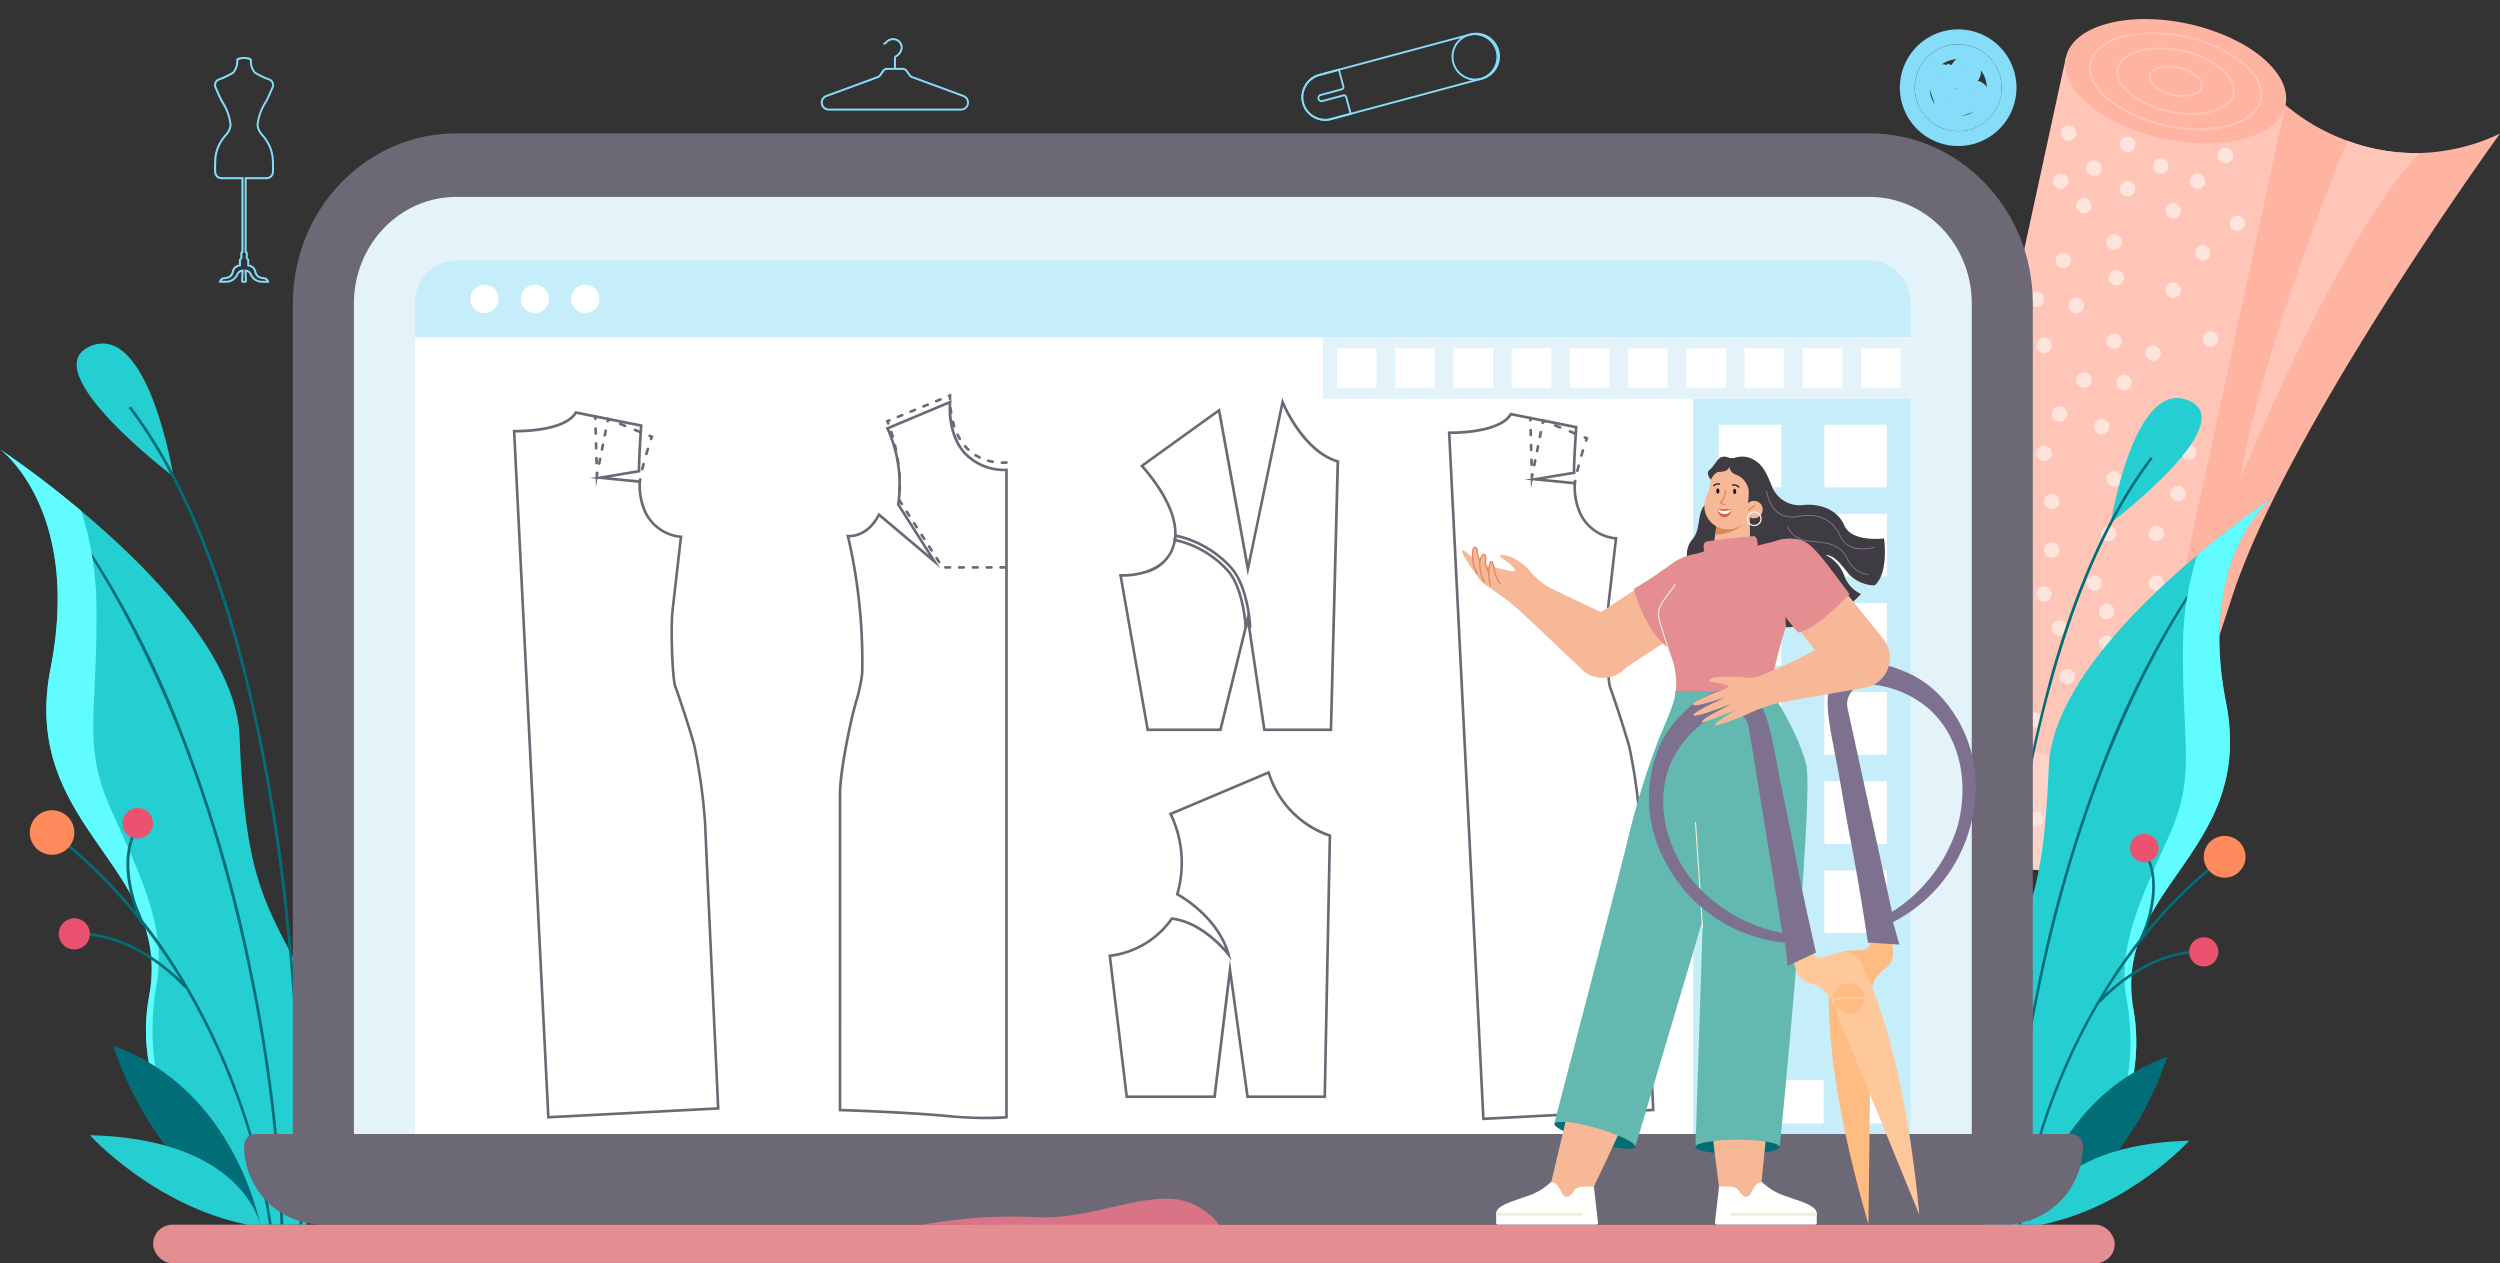 <svg xmlns="http://www.w3.org/2000/svg" width="357.159" height="180.475" viewBox="0 0 357.159 180.475">
  <rect x="0" y="0" width="357.159" height="180.475" fill="#333333" stroke="none"/>
  <g id="Grupo_69769" data-name="Grupo 69769" transform="translate(-152.951 -560.698)">
    <g id="Grupo_69191" data-name="Grupo 69191" transform="translate(183.527 568.839)">
      <g id="Grupo_69190" data-name="Grupo 69190" transform="translate(0)">
        <path id="Trazado_106285" data-name="Trazado 106285" d="M406.008,658.227h-1.032a1.862,1.862,0,0,1-1.657-1,3.328,3.328,0,0,0-.209-.363.645.645,0,0,0-.339-.192l.049,1.261a.285.285,0,0,1-.285.3h-.252a.285.285,0,0,1-.285-.3l.05-1.261a.646.646,0,0,0-.34.192,3.359,3.359,0,0,0-.209.363,1.862,1.862,0,0,1-1.657,1h-1.032l.049-.214a.745.745,0,0,1,.6-.566l.41-.058a.937.937,0,0,0,.793-.763,1.217,1.217,0,0,1,.966-.984l.04-.008v-.6a.372.372,0,0,1,.209-.335V654a.329.329,0,0,1,.159-.28V643.433h-2.847a1.045,1.045,0,0,1-1.046-.993,13.109,13.109,0,0,1,.005-1.543,5.605,5.605,0,0,1,.817-2.873,7.121,7.121,0,0,1,.677-.94,2.347,2.347,0,0,0,.7-1.4,7.208,7.208,0,0,0-1.193-3.263c-.247-.44-.653-1.367-.95-2.068a.977.977,0,0,1,.53-1.285,11.7,11.7,0,0,0,2.044-.972,2.371,2.371,0,0,0,.516-1.684c0-.349.7-.442,1.12-.442s1.12.093,1.12.442a2.371,2.371,0,0,0,.516,1.684,11.69,11.69,0,0,0,2.044.972.977.977,0,0,1,.53,1.285c-.3.7-.7,1.628-.95,2.068a7.208,7.208,0,0,0-1.193,3.263,2.346,2.346,0,0,0,.7,1.4,7.124,7.124,0,0,1,.677.94h0a5.606,5.606,0,0,1,.817,2.873,13.142,13.142,0,0,1,.005,1.543,1.045,1.045,0,0,1-1.046.993h-2.847v10.289a.329.329,0,0,1,.16.28v.7a.372.372,0,0,1,.209.335v.6l.04.008a1.217,1.217,0,0,1,.966.984.937.937,0,0,0,.793.763l.406.057a.746.746,0,0,1,.6.567Zm-3.661-1.912-.064,1.627h.251l-.064-1.627.176.033a1.119,1.119,0,0,1,.7.348,3.691,3.691,0,0,1,.23.4,1.577,1.577,0,0,0,1.4.849h.648a.459.459,0,0,0-.314-.213l-.4-.057a1.223,1.223,0,0,1-1.034-1,.933.933,0,0,0-.74-.754l-.27-.054v-.835a.086.086,0,0,0-.086-.086V654.8h-.123V654a.041.041,0,0,0-.036-.041l-.123-.017v-10.8h3.133a.759.759,0,0,0,.76-.721,12.836,12.836,0,0,0,0-1.509,5.314,5.314,0,0,0-.778-2.749,6.784,6.784,0,0,0-.652-.9,2.6,2.6,0,0,1-.763-1.563,7.878,7.878,0,0,1,1.229-3.421c.241-.428.642-1.345.936-2.039a.691.691,0,0,0-.375-.909,11.277,11.277,0,0,1-2.118-1.016,2.71,2.71,0,0,1-.62-1.891,2.132,2.132,0,0,0-1.668,0,2.71,2.71,0,0,1-.62,1.891,11.3,11.3,0,0,1-2.118,1.016.691.691,0,0,0-.375.909c.294.694.7,1.611.936,2.039a7.876,7.876,0,0,1,1.229,3.421,2.6,2.6,0,0,1-.763,1.563,6.783,6.783,0,0,0-.652.9,5.315,5.315,0,0,0-.778,2.749,12.862,12.862,0,0,0,0,1.509.759.759,0,0,0,.76.721h3.133v10.8l-.123.017a.041.041,0,0,0-.036.041v.8h-.123v.143a.086.086,0,0,0-.086.086v.835l-.27.054a.934.934,0,0,0-.74.754,1.222,1.222,0,0,1-1.034,1l-.406.057a.455.455,0,0,0-.31.212h.648a1.577,1.577,0,0,0,1.4-.849,3.644,3.644,0,0,1,.23-.4,1.119,1.119,0,0,1,.7-.348Z" transform="translate(-398.121 -625.971)" fill="#86ddf9"/>
      </g>
    </g>
    <g id="Grupo_69334" data-name="Grupo 69334" transform="translate(423.793 560.698)">
      <g id="Grupo_69193" data-name="Grupo 69193" transform="translate(18.27 15.001)">
        <g id="Grupo_69192" data-name="Grupo 69192">
          <path id="Trazado_106286" data-name="Trazado 106286" d="M2539.236,685.068s-30.483,41.989-38.378,66.5-12.137,31.4-12.137,31.4l-17.532-8.6,37.4-93.382a28.992,28.992,0,0,0,8.851,5.107,27.9,27.9,0,0,0,10.306,1.757A28.418,28.418,0,0,0,2539.236,685.068Z" transform="translate(-2471.189 -680.985)" fill="#ffb4a2"/>
        </g>
      </g>
      <g id="Grupo_69195" data-name="Grupo 69195" transform="translate(1.727 8.201)">
        <g id="Grupo_69194" data-name="Grupo 69194" transform="translate(0)">
          <rect id="Rectángulo_7191" data-name="Rectángulo 7191" width="32.098" height="106.526" transform="matrix(0.977, 0.212, -0.212, 0.977, 22.571, 0)" fill="#ffc6b8"/>
        </g>
      </g>
      <g id="Grupo_69197" data-name="Grupo 69197" transform="translate(22.52 0)">
        <g id="Grupo_69196" data-name="Grupo 69196" transform="translate(0)">
          <ellipse id="Elipse_4381" data-name="Elipse 4381" cx="8.392" cy="16.049" rx="8.392" ry="16.049" transform="translate(0 16.403) rotate(-77.767)" fill="#ffb4a2"/>
        </g>
      </g>
      <g id="Grupo_69199" data-name="Grupo 69199" transform="translate(0 103.871)">
        <g id="Grupo_69198" data-name="Grupo 69198" transform="translate(0 0)">
          <ellipse id="Elipse_4382" data-name="Elipse 4382" cx="8.392" cy="16.049" rx="8.392" ry="16.049" transform="matrix(0.212, -0.977, 0.977, 0.212, 0, 16.403)" fill="#ffd2c7"/>
        </g>
      </g>
      <g id="Grupo_69201" data-name="Grupo 69201" transform="translate(27.623 4.592)">
        <g id="Grupo_69200" data-name="Grupo 69200">
          <path id="Trazado_106287" data-name="Trazado 106287" d="M2561.927,611.538a22.744,22.744,0,0,1-4.788-.531,19.518,19.518,0,0,1-8.245-3.751c-2.073-1.73-3.007-3.644-2.628-5.39s2.021-3.1,4.624-3.817a21.376,21.376,0,0,1,17.3,3.751c2.073,1.73,3.007,3.644,2.628,5.39s-2.021,3.1-4.624,3.817A16.217,16.217,0,0,1,2561.927,611.538Zm-6.768-13.767a15.962,15.962,0,0,0-4.2.522c-2.508.69-4.086,1.977-4.444,3.626s.546,3.475,2.543,5.141a21.127,21.127,0,0,0,17.072,3.7c2.508-.689,4.086-1.977,4.444-3.626l.124.027-.124-.027c.357-1.649-.545-3.475-2.543-5.141a19.26,19.26,0,0,0-8.135-3.7A22.493,22.493,0,0,0,2555.16,597.772Z" transform="translate(-2546.184 -597.518)" fill="#ffc6b8"/>
        </g>
      </g>
      <g id="Grupo_69203" data-name="Grupo 69203" transform="translate(31.539 6.799)">
        <g id="Grupo_69202" data-name="Grupo 69202">
          <path id="Trazado_106288" data-name="Trazado 106288" d="M2588.331,624.828a15.507,15.507,0,0,1-3.264-.362c-4.625-1-7.955-3.812-7.424-6.264s4.726-3.629,9.352-2.626a13.31,13.31,0,0,1,5.623,2.559c1.422,1.186,2.061,2.5,1.8,3.7s-1.388,2.135-3.173,2.626A11.067,11.067,0,0,1,2588.331,624.828Zm-4.606-9.36c-3.069,0-5.457,1.048-5.834,2.788-.5,2.314,2.742,4.989,7.23,5.962a13.056,13.056,0,0,0,6.057,0c1.69-.464,2.753-1.329,2.992-2.435s-.369-2.333-1.715-3.456a13.056,13.056,0,0,0-5.514-2.506A15.266,15.266,0,0,0,2583.725,615.469Z" transform="translate(-2577.587 -615.219)" fill="#ffc6b8"/>
        </g>
      </g>
      <g id="Grupo_69205" data-name="Grupo 69205" transform="translate(36.138 9.381)">
        <g id="Grupo_69204" data-name="Grupo 69204">
          <path id="Trazado_106289" data-name="Trazado 106289" d="M2619.334,640.357a7,7,0,0,1-1.474-.163c-2.14-.464-3.621-1.73-3.371-2.883s2.122-1.691,4.263-1.228a6.019,6.019,0,0,1,2.543,1.158,1.557,1.557,0,0,1-.64,2.951A5.02,5.02,0,0,1,2619.334,640.357Zm-2.068-4.184c-1.334,0-2.368.447-2.529,1.192-.216,1,1.209,2.154,3.177,2.581a5.767,5.767,0,0,0,2.674,0c.729-.2,1.186-.568,1.287-1.035h0a1.6,1.6,0,0,0-.743-1.476,5.76,5.76,0,0,0-2.434-1.105A6.793,6.793,0,0,0,2617.266,636.173Z" transform="translate(-2614.462 -635.917)" fill="#ffc6b8"/>
        </g>
      </g>
      <g id="Grupo_69207" data-name="Grupo 69207" transform="translate(23.423 17.749)">
        <g id="Grupo_69206" data-name="Grupo 69206" transform="translate(0 0)">
          <circle id="Elipse_4383" data-name="Elipse 4383" cx="1.097" cy="1.097" r="1.097" transform="matrix(0.987, -0.16, 0.16, 0.987, 0, 0.352)" fill="#ffe4de"/>
        </g>
      </g>
      <g id="Grupo_69209" data-name="Grupo 69209" transform="translate(25.556 28.067)">
        <g id="Grupo_69208" data-name="Grupo 69208" transform="translate(0 0)">
          <circle id="Elipse_4384" data-name="Elipse 4384" cx="1.097" cy="1.097" r="1.097" transform="matrix(0.973, -0.23, 0.23, 0.973, 0, 0.504)" fill="#ffe4de"/>
        </g>
      </g>
      <g id="Grupo_69211" data-name="Grupo 69211" transform="translate(22.032 24.323)">
        <g id="Grupo_69210" data-name="Grupo 69210" transform="translate(0 0)">
          <circle id="Elipse_4385" data-name="Elipse 4385" cx="1.097" cy="1.097" r="1.097" transform="translate(0 1.552) rotate(-45)" fill="#ffe4de"/>
        </g>
      </g>
      <g id="Grupo_69213" data-name="Grupo 69213" transform="translate(30.187 38.355)">
        <g id="Grupo_69212" data-name="Grupo 69212" transform="translate(0 0)">
          <circle id="Elipse_4386" data-name="Elipse 4386" cx="1.097" cy="1.097" r="1.097" transform="matrix(0.973, -0.23, 0.23, 0.973, 0, 0.504)" fill="#ffe4de"/>
        </g>
      </g>
      <g id="Grupo_69215" data-name="Grupo 69215" transform="translate(18.77 41.435)">
        <g id="Grupo_69214" data-name="Grupo 69214" transform="translate(0 0)">
          <circle id="Elipse_4387" data-name="Elipse 4387" cx="1.097" cy="1.097" r="1.097" transform="matrix(0.973, -0.23, 0.23, 0.973, 0, 0.504)" fill="#ffe4de"/>
        </g>
      </g>
      <g id="Grupo_69217" data-name="Grupo 69217" transform="translate(19.753 47.922)">
        <g id="Grupo_69216" data-name="Grupo 69216" transform="translate(0 0)">
          <circle id="Elipse_4388" data-name="Elipse 4388" cx="1.097" cy="1.097" r="1.097" transform="translate(0 2.028) rotate(-67.5)" fill="#ffe4de"/>
        </g>
      </g>
      <g id="Grupo_69219" data-name="Grupo 69219" transform="translate(15.621 56.501)">
        <g id="Grupo_69218" data-name="Grupo 69218" transform="translate(0 0)">
          <circle id="Elipse_4389" data-name="Elipse 4389" cx="1.097" cy="1.097" r="1.097" transform="translate(0 1.552) rotate(-45)" fill="#ffe4de"/>
        </g>
      </g>
      <g id="Grupo_69221" data-name="Grupo 69221" transform="translate(26.997 22.717)">
        <g id="Grupo_69220" data-name="Grupo 69220" transform="translate(0 0)">
          <circle id="Elipse_4390" data-name="Elipse 4390" cx="1.097" cy="1.097" r="1.097" transform="matrix(0.973, -0.23, 0.23, 0.973, 0, 0.504)" fill="#ffe4de"/>
        </g>
      </g>
      <g id="Grupo_69223" data-name="Grupo 69223" transform="translate(36.298 22.165)">
        <g id="Grupo_69222" data-name="Grupo 69222" transform="translate(0 0)">
          <circle id="Elipse_4391" data-name="Elipse 4391" cx="1.097" cy="1.097" r="1.097" transform="translate(0 1.552) rotate(-45)" fill="#ffe4de"/>
        </g>
      </g>
      <g id="Grupo_69225" data-name="Grupo 69225" transform="translate(45.534 20.634)">
        <g id="Grupo_69224" data-name="Grupo 69224" transform="translate(0 0)">
          <circle id="Elipse_4392" data-name="Elipse 4392" cx="1.097" cy="1.097" r="1.097" transform="translate(0 1.552) rotate(-45)" fill="#ffe4de"/>
        </g>
      </g>
      <g id="Grupo_69227" data-name="Grupo 69227" transform="translate(47.703 30.796)">
        <g id="Grupo_69226" data-name="Grupo 69226">
          <circle id="Elipse_4393" data-name="Elipse 4393" cx="1.097" cy="1.097" r="1.097" fill="#ffe4de"/>
        </g>
      </g>
      <g id="Grupo_69229" data-name="Grupo 69229" transform="translate(35.655 49.356)">
        <g id="Grupo_69228" data-name="Grupo 69228">
          <circle id="Elipse_4394" data-name="Elipse 4394" cx="1.097" cy="1.097" r="1.097" fill="#ffe4de"/>
        </g>
      </g>
      <g id="Grupo_69231" data-name="Grupo 69231" transform="translate(39.76 56.733)">
        <g id="Grupo_69230" data-name="Grupo 69230" transform="translate(0 0)">
          <circle id="Elipse_4395" data-name="Elipse 4395" cx="1.097" cy="1.097" r="1.097" transform="matrix(0.973, -0.23, 0.23, 0.973, 0, 0.504)" fill="#ffe4de"/>
        </g>
      </g>
      <g id="Grupo_69233" data-name="Grupo 69233" transform="translate(38.774 68.984)">
        <g id="Grupo_69232" data-name="Grupo 69232" transform="translate(0 0)">
          <circle id="Elipse_4396" data-name="Elipse 4396" cx="1.097" cy="1.097" r="1.097" transform="translate(0 1.552) rotate(-45)" fill="#ffe4de"/>
        </g>
      </g>
      <g id="Grupo_69235" data-name="Grupo 69235" transform="translate(35.974 82.052)">
        <g id="Grupo_69234" data-name="Grupo 69234" transform="translate(0 0)">
          <circle id="Elipse_4397" data-name="Elipse 4397" cx="1.097" cy="1.097" r="1.097" transform="matrix(0.987, -0.16, 0.16, 0.987, 0, 0.352)" fill="#ffe4de"/>
        </g>
      </g>
      <g id="Grupo_69237" data-name="Grupo 69237" transform="translate(35.974 74.962)">
        <g id="Grupo_69236" data-name="Grupo 69236" transform="translate(0 0)">
          <circle id="Elipse_4398" data-name="Elipse 4398" cx="1.097" cy="1.097" r="1.097" transform="matrix(0.987, -0.16, 0.16, 0.987, 0, 0.352)" fill="#ffe4de"/>
        </g>
      </g>
      <g id="Grupo_69239" data-name="Grupo 69239" transform="translate(31.566 25.42)">
        <g id="Grupo_69238" data-name="Grupo 69238" transform="translate(0 0)">
          <circle id="Elipse_4399" data-name="Elipse 4399" cx="1.097" cy="1.097" r="1.097" transform="translate(0 1.552) rotate(-45)" fill="#ffe4de"/>
        </g>
      </g>
      <g id="Grupo_69241" data-name="Grupo 69241" transform="translate(38.313 28.807)">
        <g id="Grupo_69240" data-name="Grupo 69240" transform="translate(0 0)">
          <circle id="Elipse_4400" data-name="Elipse 4400" cx="1.097" cy="1.097" r="1.097" transform="translate(0 0.504) rotate(-13.283)" fill="#ffe4de"/>
        </g>
      </g>
      <g id="Grupo_69243" data-name="Grupo 69243" transform="translate(42.604 34.862)">
        <g id="Grupo_69242" data-name="Grupo 69242" transform="translate(0 0)">
          <circle id="Elipse_4401" data-name="Elipse 4401" cx="1.097" cy="1.097" r="1.097" transform="matrix(0.987, -0.16, 0.16, 0.987, 0, 0.352)" fill="#ffe4de"/>
        </g>
      </g>
      <g id="Grupo_69245" data-name="Grupo 69245" transform="translate(43.64 47.127)">
        <g id="Grupo_69244" data-name="Grupo 69244" transform="translate(0 0)">
          <circle id="Elipse_4402" data-name="Elipse 4402" cx="1.097" cy="1.097" r="1.097" transform="translate(0 0.504) rotate(-13.283)" fill="#ffe4de"/>
        </g>
      </g>
      <g id="Grupo_69247" data-name="Grupo 69247" transform="translate(25.779 53.186)">
        <g id="Grupo_69246" data-name="Grupo 69246">
          <circle id="Elipse_4403" data-name="Elipse 4403" cx="1.097" cy="1.097" r="1.097" fill="#ffe4de"/>
        </g>
      </g>
      <g id="Grupo_69249" data-name="Grupo 69249" transform="translate(19.928 63.494)">
        <g id="Grupo_69248" data-name="Grupo 69248" transform="translate(0 0)">
          <circle id="Elipse_4404" data-name="Elipse 4404" cx="1.097" cy="1.097" r="1.097" transform="matrix(0.987, -0.16, 0.16, 0.987, 0, 0.352)" fill="#ffe4de"/>
        </g>
      </g>
      <g id="Grupo_69251" data-name="Grupo 69251" transform="translate(40.276 63.05)">
        <g id="Grupo_69250" data-name="Grupo 69250" transform="translate(0 0)">
          <circle id="Elipse_4405" data-name="Elipse 4405" cx="1.097" cy="1.097" r="1.097" transform="translate(0 1.552) rotate(-45)" fill="#ffe4de"/>
        </g>
      </g>
      <g id="Grupo_69253" data-name="Grupo 69253" transform="translate(14.517 61.087)">
        <g id="Grupo_69252" data-name="Grupo 69252" transform="translate(0 0)">
          <circle id="Elipse_4406" data-name="Elipse 4406" cx="1.097" cy="1.097" r="1.097" transform="matrix(0.973, -0.23, 0.23, 0.973, 0, 0.504)" fill="#ffe4de"/>
        </g>
      </g>
      <g id="Grupo_69255" data-name="Grupo 69255" transform="translate(20.732 70.081)">
        <g id="Grupo_69254" data-name="Grupo 69254" transform="translate(0 0)">
          <circle id="Elipse_4407" data-name="Elipse 4407" cx="1.097" cy="1.097" r="1.097" transform="translate(0 1.552) rotate(-45)" fill="#ffe4de"/>
        </g>
      </g>
      <g id="Grupo_69257" data-name="Grupo 69257" transform="translate(21.187 77.471)">
        <g id="Grupo_69256" data-name="Grupo 69256">
          <circle id="Elipse_4408" data-name="Elipse 4408" cx="1.097" cy="1.097" r="1.097" fill="#ffe4de"/>
        </g>
      </g>
      <g id="Grupo_69259" data-name="Grupo 69259" transform="translate(19.928 83.591)">
        <g id="Grupo_69258" data-name="Grupo 69258" transform="translate(0 0)">
          <circle id="Elipse_4409" data-name="Elipse 4409" cx="1.097" cy="1.097" r="1.097" transform="matrix(0.987, -0.16, 0.16, 0.987, 0, 0.352)" fill="#ffe4de"/>
        </g>
      </g>
      <g id="Grupo_69261" data-name="Grupo 69261" transform="translate(21.83 88.173)">
        <g id="Grupo_69260" data-name="Grupo 69260" transform="translate(0 0)">
          <circle id="Elipse_4410" data-name="Elipse 4410" cx="1.097" cy="1.097" r="1.097" transform="translate(0 1.552) rotate(-45)" fill="#ffe4de"/>
        </g>
      </g>
      <g id="Grupo_69263" data-name="Grupo 69263" transform="translate(28.78 86.027)">
        <g id="Grupo_69262" data-name="Grupo 69262" transform="translate(0 0)">
          <circle id="Elipse_4411" data-name="Elipse 4411" cx="1.097" cy="1.097" r="1.097" transform="matrix(0.973, -0.23, 0.23, 0.973, 0, 0.504)" fill="#ffe4de"/>
        </g>
      </g>
      <g id="Grupo_69265" data-name="Grupo 69265" transform="translate(28.78 90.599)">
        <g id="Grupo_69264" data-name="Grupo 69264" transform="translate(0 0)">
          <circle id="Elipse_4412" data-name="Elipse 4412" cx="1.097" cy="1.097" r="1.097" transform="matrix(0.973, -0.23, 0.23, 0.973, 0, 0.504)" fill="#ffe4de"/>
        </g>
      </g>
      <g id="Grupo_69267" data-name="Grupo 69267" transform="translate(23.382 95.549)">
        <g id="Grupo_69266" data-name="Grupo 69266">
          <circle id="Elipse_4413" data-name="Elipse 4413" cx="1.097" cy="1.097" r="1.097" fill="#ffe4de"/>
        </g>
      </g>
      <g id="Grupo_69269" data-name="Grupo 69269" transform="translate(28.78 102.171)">
        <g id="Grupo_69268" data-name="Grupo 69268" transform="translate(0 0)">
          <circle id="Elipse_4414" data-name="Elipse 4414" cx="1.097" cy="1.097" r="1.097" transform="matrix(0.973, -0.23, 0.23, 0.973, 0, 0.504)" fill="#ffe4de"/>
        </g>
      </g>
      <g id="Grupo_69271" data-name="Grupo 69271" transform="translate(29.414 114.376)">
        <g id="Grupo_69270" data-name="Grupo 69270">
          <circle id="Elipse_4415" data-name="Elipse 4415" cx="1.097" cy="1.097" r="1.097" fill="#ffe4de"/>
        </g>
      </g>
      <g id="Grupo_69273" data-name="Grupo 69273" transform="translate(24.72 120.137)">
        <g id="Grupo_69272" data-name="Grupo 69272">
          <circle id="Elipse_4416" data-name="Elipse 4416" cx="1.097" cy="1.097" r="1.097" fill="#ffe4de"/>
        </g>
      </g>
      <g id="Grupo_69275" data-name="Grupo 69275" transform="translate(13.821 107.559)">
        <g id="Grupo_69274" data-name="Grupo 69274" transform="translate(0 0)">
          <circle id="Elipse_4417" data-name="Elipse 4417" cx="1.097" cy="1.097" r="1.097" transform="matrix(0.987, -0.16, 0.16, 0.987, 0, 0.352)" fill="#ffe4de"/>
        </g>
      </g>
      <g id="Grupo_69277" data-name="Grupo 69277" transform="translate(11.565 116.76)">
        <g id="Grupo_69276" data-name="Grupo 69276" transform="translate(0 0)">
          <circle id="Elipse_4418" data-name="Elipse 4418" cx="1.097" cy="1.097" r="1.097" transform="translate(0 0.504) rotate(-13.283)" fill="#ffe4de"/>
        </g>
      </g>
      <g id="Grupo_69279" data-name="Grupo 69279" transform="translate(12.091 97.289)">
        <g id="Grupo_69278" data-name="Grupo 69278" transform="translate(0 0)">
          <circle id="Elipse_4419" data-name="Elipse 4419" cx="1.097" cy="1.097" r="1.097" transform="translate(0 1.552) rotate(-45)" fill="#ffe4de"/>
        </g>
      </g>
      <g id="Grupo_69281" data-name="Grupo 69281" transform="translate(7.358 92.412)">
        <g id="Grupo_69280" data-name="Grupo 69280" transform="translate(0 0)">
          <circle id="Elipse_4420" data-name="Elipse 4420" cx="1.097" cy="1.097" r="1.097" transform="translate(0 1.552) rotate(-45)" fill="#ffe4de"/>
        </g>
      </g>
      <g id="Grupo_69283" data-name="Grupo 69283" transform="translate(18.66 101.753)">
        <g id="Grupo_69282" data-name="Grupo 69282">
          <circle id="Elipse_4421" data-name="Elipse 4421" cx="1.097" cy="1.097" r="1.097" fill="#ffe4de"/>
        </g>
      </g>
      <g id="Grupo_69285" data-name="Grupo 69285" transform="translate(7.08 104.245)">
        <g id="Grupo_69284" data-name="Grupo 69284" transform="translate(0 0)">
          <circle id="Elipse_4422" data-name="Elipse 4422" cx="1.097" cy="1.097" r="1.097" transform="matrix(0.79, -0.613, 0.613, 0.79, 0, 1.346)" fill="#ffe4de"/>
        </g>
      </g>
      <g id="Grupo_69287" data-name="Grupo 69287" transform="translate(26.997 81.99)">
        <g id="Grupo_69286" data-name="Grupo 69286" transform="translate(0 0)">
          <circle id="Elipse_4423" data-name="Elipse 4423" cx="1.097" cy="1.097" r="1.097" transform="matrix(0.973, -0.23, 0.23, 0.973, 0, 0.504)" fill="#ffe4de"/>
        </g>
      </g>
      <g id="Grupo_69289" data-name="Grupo 69289" transform="translate(33.124 92.314)">
        <g id="Grupo_69288" data-name="Grupo 69288" transform="translate(0 0)">
          <circle id="Elipse_4424" data-name="Elipse 4424" cx="1.097" cy="1.097" r="1.097" transform="translate(0 2.028) rotate(-67.5)" fill="#ffe4de"/>
        </g>
      </g>
      <g id="Grupo_69291" data-name="Grupo 69291" transform="translate(25.576 109.504)">
        <g id="Grupo_69290" data-name="Grupo 69290">
          <circle id="Elipse_4425" data-name="Elipse 4425" cx="1.097" cy="1.097" r="1.097" fill="#ffe4de"/>
        </g>
      </g>
      <g id="Grupo_69293" data-name="Grupo 69293" transform="translate(18.77 115.663)">
        <g id="Grupo_69292" data-name="Grupo 69292" transform="translate(0 0)">
          <circle id="Elipse_4426" data-name="Elipse 4426" cx="1.097" cy="1.097" r="1.097" transform="matrix(0.973, -0.23, 0.23, 0.973, 0, 0.504)" fill="#ffe4de"/>
        </g>
      </g>
      <g id="Grupo_69295" data-name="Grupo 69295" transform="translate(6.261 111.829)">
        <g id="Grupo_69294" data-name="Grupo 69294" transform="translate(0 0)">
          <circle id="Elipse_4427" data-name="Elipse 4427" cx="1.097" cy="1.097" r="1.097" transform="translate(0 1.552) rotate(-45)" fill="#ffe4de"/>
        </g>
      </g>
      <g id="Grupo_69297" data-name="Grupo 69297" transform="translate(24.025 104.507)">
        <g id="Grupo_69296" data-name="Grupo 69296" transform="translate(0 0)">
          <circle id="Elipse_4428" data-name="Elipse 4428" cx="1.097" cy="1.097" r="1.097" transform="translate(0 1.552) rotate(-45)" fill="#ffe4de"/>
        </g>
      </g>
      <g id="Grupo_69299" data-name="Grupo 69299" transform="translate(12.662 86.027)">
        <g id="Grupo_69298" data-name="Grupo 69298" transform="translate(0 0)">
          <circle id="Elipse_4429" data-name="Elipse 4429" cx="1.097" cy="1.097" r="1.097" transform="matrix(0.973, -0.23, 0.23, 0.973, 0, 0.504)" fill="#ffe4de"/>
        </g>
      </g>
      <g id="Grupo_69301" data-name="Grupo 69301" transform="translate(16.718 91.465)">
        <g id="Grupo_69300" data-name="Grupo 69300" transform="translate(0 0)">
          <circle id="Elipse_4430" data-name="Elipse 4430" cx="1.097" cy="1.097" r="1.097" transform="translate(0 1.552) rotate(-45)" fill="#ffe4de"/>
        </g>
      </g>
      <g id="Grupo_69303" data-name="Grupo 69303" transform="translate(12.323 68.318)">
        <g id="Grupo_69302" data-name="Grupo 69302" transform="translate(0 0)">
          <circle id="Elipse_4431" data-name="Elipse 4431" cx="1.097" cy="1.097" r="1.097" transform="matrix(0.973, -0.23, 0.23, 0.973, 0, 0.504)" fill="#ffe4de"/>
        </g>
      </g>
      <g id="Grupo_69305" data-name="Grupo 69305" transform="translate(38.313 40.132)">
        <g id="Grupo_69304" data-name="Grupo 69304" transform="translate(0 0)">
          <circle id="Elipse_4432" data-name="Elipse 4432" cx="1.097" cy="1.097" r="1.097" transform="translate(0 0.504) rotate(-13.283)" fill="#ffe4de"/>
        </g>
      </g>
      <g id="Grupo_69307" data-name="Grupo 69307" transform="translate(29.877 47.428)">
        <g id="Grupo_69306" data-name="Grupo 69306" transform="translate(0 0)">
          <circle id="Elipse_4433" data-name="Elipse 4433" cx="1.097" cy="1.097" r="1.097" transform="translate(0 0.504) rotate(-13.283)" fill="#ffe4de"/>
        </g>
      </g>
      <g id="Grupo_69309" data-name="Grupo 69309" transform="translate(31.284 53.327)">
        <g id="Grupo_69308" data-name="Grupo 69308" transform="translate(0 0)">
          <circle id="Elipse_4434" data-name="Elipse 4434" cx="1.097" cy="1.097" r="1.097" transform="translate(0 0.504) rotate(-13.283)" fill="#ffe4de"/>
        </g>
      </g>
      <g id="Grupo_69311" data-name="Grupo 69311" transform="translate(41.556 24.323)">
        <g id="Grupo_69310" data-name="Grupo 69310" transform="translate(0 0)">
          <circle id="Elipse_4435" data-name="Elipse 4435" cx="1.097" cy="1.097" r="1.097" transform="translate(0 1.552) rotate(-45)" fill="#ffe4de"/>
        </g>
      </g>
      <g id="Grupo_69313" data-name="Grupo 69313" transform="translate(29.877 33.245)">
        <g id="Grupo_69312" data-name="Grupo 69312" transform="translate(0 0)">
          <circle id="Elipse_4436" data-name="Elipse 4436" cx="1.097" cy="1.097" r="1.097" transform="translate(0 0.504) rotate(-13.283)" fill="#ffe4de"/>
        </g>
      </g>
      <g id="Grupo_69315" data-name="Grupo 69315" transform="translate(28.094 59.651)">
        <g id="Grupo_69314" data-name="Grupo 69314" transform="translate(0 0)">
          <circle id="Elipse_4437" data-name="Elipse 4437" cx="1.097" cy="1.097" r="1.097" transform="matrix(0.973, -0.23, 0.23, 0.973, 0, 0.504)" fill="#ffe4de"/>
        </g>
      </g>
      <g id="Grupo_69317" data-name="Grupo 69317" transform="translate(21.83 57.599)">
        <g id="Grupo_69316" data-name="Grupo 69316" transform="translate(0 0)">
          <circle id="Elipse_4438" data-name="Elipse 4438" cx="1.097" cy="1.097" r="1.097" transform="translate(0 1.552) rotate(-45)" fill="#ffe4de"/>
        </g>
      </g>
      <g id="Grupo_69319" data-name="Grupo 69319" transform="translate(35.038 60.213)">
        <g id="Grupo_69318" data-name="Grupo 69318">
          <circle id="Elipse_4439" data-name="Elipse 4439" cx="1.097" cy="1.097" r="1.097" fill="#ffe4de"/>
        </g>
      </g>
      <g id="Grupo_69321" data-name="Grupo 69321" transform="translate(29.877 67.113)">
        <g id="Grupo_69320" data-name="Grupo 69320" transform="translate(0 0)">
          <circle id="Elipse_4440" data-name="Elipse 4440" cx="1.097" cy="1.097" r="1.097" transform="translate(0 0.504) rotate(-13.283)" fill="#ffe4de"/>
        </g>
      </g>
      <g id="Grupo_69323" data-name="Grupo 69323" transform="translate(28.858 74.67)">
        <g id="Grupo_69322" data-name="Grupo 69322" transform="translate(0 0)">
          <circle id="Elipse_4441" data-name="Elipse 4441" cx="1.097" cy="1.097" r="1.097" transform="translate(0 1.552) rotate(-45)" fill="#ffe4de"/>
        </g>
      </g>
      <g id="Grupo_69325" data-name="Grupo 69325" transform="translate(12.43 78.214)">
        <g id="Grupo_69324" data-name="Grupo 69324" transform="translate(0 0)">
          <circle id="Elipse_4442" data-name="Elipse 4442" cx="1.097" cy="1.097" r="1.097" transform="translate(0 1.552) rotate(-45)" fill="#ffe4de"/>
        </g>
      </g>
      <g id="Grupo_69327" data-name="Grupo 69327" transform="translate(22.493 35.785)">
        <g id="Grupo_69326" data-name="Grupo 69326" transform="translate(0 0)">
          <circle id="Elipse_4443" data-name="Elipse 4443" cx="1.097" cy="1.097" r="1.097" transform="translate(0 2.028) rotate(-67.5)" fill="#ffe4de"/>
        </g>
      </g>
      <g id="Grupo_69329" data-name="Grupo 69329" transform="translate(24.459 42.327)">
        <g id="Grupo_69328" data-name="Grupo 69328" transform="translate(0 0)">
          <circle id="Elipse_4444" data-name="Elipse 4444" cx="1.097" cy="1.097" r="1.097" transform="translate(0 0.504) rotate(-13.283)" fill="#ffe4de"/>
        </g>
      </g>
      <g id="Grupo_69331" data-name="Grupo 69331" transform="translate(31.797 19.311)">
        <g id="Grupo_69330" data-name="Grupo 69330" transform="translate(0 0)">
          <circle id="Elipse_4445" data-name="Elipse 4445" cx="1.097" cy="1.097" r="1.097" transform="translate(0 0.504) rotate(-13.283)" fill="#ffe4de"/>
        </g>
      </g>
      <g id="Grupo_69333" data-name="Grupo 69333" transform="translate(49.218 20.108)">
        <g id="Grupo_69332" data-name="Grupo 69332">
          <path id="Trazado_106290" data-name="Trazado 106290" d="M2744.948,723.693c-11.364,11.581-25.606,46.567-25.606,46.567,3.073-18.845,15.131-47.924,15.3-48.324A27.9,27.9,0,0,0,2744.948,723.693Z" transform="translate(-2719.341 -721.936)" fill="#ffc6b8"/>
        </g>
      </g>
    </g>
    <g id="Grupo_69361" data-name="Grupo 69361" transform="translate(152.951 609.773)">
      <g id="Grupo_69336" data-name="Grupo 69336" transform="translate(0 15.109)">
        <g id="Grupo_69335" data-name="Grupo 69335">
          <path id="Trazado_106291" data-name="Trazado 106291" d="M196.637,1186.133h-7.705a46.492,46.492,0,0,1-10.967-12.92s0,0,0-.008c-3.017-5.373-5.116-12.121-3.712-19.669,3.491-18.763-18.55-24.069-14.074-46.881,4.361-22.219-6.642-30.869-7.223-31.308a142.543,142.543,0,0,1,11.611,8.82c9.749,8.184,22.155,20.787,22.61,32.221.866,21.634,3.87,24.014,10.584,37.147C206.351,1170.351,196.637,1186.133,196.637,1186.133Z" transform="translate(-152.951 -1075.348)" fill="#25ced1"/>
        </g>
      </g>
      <g id="Grupo_69338" data-name="Grupo 69338" transform="translate(7.281 22.009)">
        <g id="Grupo_69337" data-name="Grupo 69337">
          <path id="Trazado_106292" data-name="Trazado 106292" d="M244.128,1234.568a221.35,221.35,0,0,0-4.5-36.2c-3.863-18.884-11.907-45.915-28.294-67.45l.315-.239a140.021,140.021,0,0,1,18.561,33.874,206.829,206.829,0,0,1,9.808,33.744,221.75,221.75,0,0,1,4.508,36.262Z" transform="translate(-211.332 -1130.681)" fill="#006d77"/>
        </g>
      </g>
      <g id="Grupo_69340" data-name="Grupo 69340" transform="translate(0 15.109)">
        <g id="Grupo_69339" data-name="Grupo 69339">
          <path id="Trazado_106293" data-name="Trazado 106293" d="M174.248,1153.536c3.491-18.763-18.55-24.069-14.074-46.881,4.361-22.219-6.642-30.869-7.223-31.308a142.543,142.543,0,0,1,11.611,8.82,46.378,46.378,0,0,1,2.171,14.248c.091,15.359-2,19.285,2.159,28.584s7.891,16.786,6.425,24.82a36.172,36.172,0,0,0,2.645,21.385C174.944,1167.832,172.845,1161.084,174.248,1153.536Z" transform="translate(-152.951 -1075.348)" fill="#61fcff"/>
        </g>
      </g>
      <g id="Grupo_69342" data-name="Grupo 69342" transform="translate(10.951 0)">
        <g id="Grupo_69341" data-name="Grupo 69341">
          <path id="Trazado_106294" data-name="Trazado 106294" d="M254.587,973.211s-3.5-22.063-11.815-18.652S254.587,973.211,254.587,973.211Z" transform="translate(-240.758 -954.201)" fill="#25ced1"/>
        </g>
      </g>
      <g id="Grupo_69344" data-name="Grupo 69344" transform="translate(18.397 8.984)">
        <g id="Grupo_69343" data-name="Grupo 69343">
          <path id="Trazado_106295" data-name="Trazado 106295" d="M325.271,1143.155l-.4-.012a361.562,361.562,0,0,0-2.13-45.1c-2.5-22.576-8.4-53.317-22.276-71.566l.315-.239c6.154,8.094,11.27,19.281,15.207,33.248a241.744,241.744,0,0,1,7.148,38.519A361.993,361.993,0,0,1,325.271,1143.155Z" transform="translate(-300.47 -1026.24)" fill="#006d77"/>
        </g>
      </g>
      <g id="Grupo_69346" data-name="Grupo 69346" transform="translate(7.318 69.703)">
        <g id="Grupo_69345" data-name="Grupo 69345">
          <path id="Trazado_106296" data-name="Trazado 106296" d="M242.738,1569.3a90.865,90.865,0,0,0-5.364-20.136c-4-10.367-11.705-24.983-25.745-35.742l.24-.314a74.622,74.622,0,0,1,16.415,17.61,96.028,96.028,0,0,1,14.846,38.538Z" transform="translate(-211.629 -1513.111)" fill="#006d77"/>
        </g>
      </g>
      <g id="Grupo_69348" data-name="Grupo 69348" transform="translate(4.257 66.679)">
        <g id="Grupo_69347" data-name="Grupo 69347">
          <circle id="Elipse_4446" data-name="Elipse 4446" cx="3.181" cy="3.181" r="3.181" fill="#ff8a5b"/>
        </g>
      </g>
      <g id="Grupo_69350" data-name="Grupo 69350" transform="translate(11.889 84.144)">
        <g id="Grupo_69349" data-name="Grupo 69349">
          <path id="Trazado_106297" data-name="Trazado 106297" d="M262.776,1636.86c-.062-.072-6.26-7.168-14.5-7.559l.019-.395c8.41.4,14.716,7.623,14.778,7.7Z" transform="translate(-248.279 -1628.907)" fill="#006d77"/>
        </g>
      </g>
      <g id="Grupo_69352" data-name="Grupo 69352" transform="translate(8.066 81.788)">
        <g id="Grupo_69351" data-name="Grupo 69351" transform="translate(0 0)">
          <circle id="Elipse_4447" data-name="Elipse 4447" cx="2.226" cy="2.226" r="2.226" transform="matrix(0.16, -0.987, 0.987, 0.16, 0, 4.394)" fill="#ea526f"/>
        </g>
      </g>
      <g id="Grupo_69354" data-name="Grupo 69354" transform="translate(18.06 69.773)">
        <g id="Grupo_69353" data-name="Grupo 69353">
          <path id="Trazado_106298" data-name="Trazado 106298" d="M299.764,1526.611c-.15-.305-3.652-7.537-1.018-12.937l.355.173c-2.551,5.227.981,12.516,1.017,12.589Z" transform="translate(-297.767 -1513.674)" fill="#006d77"/>
        </g>
      </g>
      <g id="Grupo_69356" data-name="Grupo 69356" transform="translate(17.046 65.907)">
        <g id="Grupo_69355" data-name="Grupo 69355" transform="translate(0 0)">
          <circle id="Elipse_4448" data-name="Elipse 4448" cx="2.185" cy="2.185" r="2.185" transform="translate(0 4.253) rotate(-76.717)" fill="#ea526f"/>
        </g>
      </g>
      <g id="Grupo_69358" data-name="Grupo 69358" transform="translate(16.162 100.307)">
        <g id="Grupo_69357" data-name="Grupo 69357">
          <path id="Trazado_106299" data-name="Trazado 106299" d="M303.551,1784.095s-3.518-19.3-21-25.587a50.219,50.219,0,0,0,19.19,25.587Z" transform="translate(-282.549 -1758.508)" fill="#006d77"/>
        </g>
      </g>
      <g id="Grupo_69360" data-name="Grupo 69360" transform="translate(12.844 113.1)">
        <g id="Grupo_69359" data-name="Grupo 69359">
          <path id="Trazado_106300" data-name="Trazado 106300" d="M280.263,1873.884s-2.372-12.26-24.32-12.793c0,0,9.075,10.075,22.508,12.793Z" transform="translate(-255.943 -1861.091)" fill="#25ced1"/>
        </g>
      </g>
    </g>
    <g id="Grupo_69388" data-name="Grupo 69388" transform="translate(432.39 617.565)">
      <g id="Grupo_69363" data-name="Grupo 69363" transform="translate(0 14.173)">
        <g id="Grupo_69362" data-name="Grupo 69362">
          <path id="Trazado_106301" data-name="Trazado 106301" d="M2398,1234.263h7.229a43.612,43.612,0,0,0,10.288-12.12s0,0,0-.007a27.168,27.168,0,0,0,3.483-18.451c-3.275-17.6,17.4-22.579,13.2-43.979-4.091-20.843,6.231-28.958,6.776-29.37a133.71,133.71,0,0,0-10.893,8.274c-9.146,7.677-20.784,19.5-21.21,30.227-.812,20.295-3.631,22.527-9.929,34.848C2388.886,1219.457,2398,1234.263,2398,1234.263Z" transform="translate(-2393.618 -1130.335)" fill="#25ced1"/>
        </g>
      </g>
      <g id="Grupo_69365" data-name="Grupo 69365" transform="translate(7.395 20.647)">
        <g id="Grupo_69364" data-name="Grupo 69364">
          <path id="Trazado_106302" data-name="Trazado 106302" d="M2453.287,1279.7l-.371-.006a208.055,208.055,0,0,1,4.229-34.018,194.026,194.026,0,0,1,9.2-31.656,131.35,131.35,0,0,1,17.412-31.777l.3.224c-15.374,20.2-22.921,45.565-26.544,63.283A207.6,207.6,0,0,0,2453.287,1279.7Z" transform="translate(-2452.916 -1182.243)" fill="#006d77"/>
        </g>
      </g>
      <g id="Grupo_69367" data-name="Grupo 69367" transform="translate(21.9 14.173)">
        <g id="Grupo_69366" data-name="Grupo 69366">
          <path id="Trazado_106303" data-name="Trazado 106303" d="M2572.707,1203.684c-3.275-17.6,17.4-22.579,13.2-43.979-4.091-20.843,6.23-28.958,6.776-29.37a133.758,133.758,0,0,0-10.893,8.274,43.512,43.512,0,0,0-2.036,13.366c-.085,14.409,1.877,18.091-2.025,26.814s-7.4,15.748-6.027,23.284a33.93,33.93,0,0,1-2.481,20.061A27.169,27.169,0,0,0,2572.707,1203.684Z" transform="translate(-2569.224 -1130.335)" fill="#61fcff"/>
        </g>
      </g>
      <g id="Grupo_69369" data-name="Grupo 69369" transform="translate(22.116 0)">
        <g id="Grupo_69368" data-name="Grupo 69368">
          <path id="Trazado_106304" data-name="Trazado 106304" d="M2570.958,1034.519s3.283-20.7,11.084-17.5S2570.958,1034.519,2570.958,1034.519Z" transform="translate(-2570.958 -1016.686)" fill="#25ced1"/>
        </g>
      </g>
      <g id="Grupo_69371" data-name="Grupo 69371" transform="translate(4.785 8.428)">
        <g id="Grupo_69370" data-name="Grupo 69370">
          <path id="Trazado_106305" data-name="Trazado 106305" d="M2432.038,1193.945a339.525,339.525,0,0,1,2-42.354,226.8,226.8,0,0,1,6.706-36.135c3.693-13.1,8.492-23.6,14.265-31.19l.3.224c-13.016,17.12-18.549,45.961-20.9,67.141a339.13,339.13,0,0,0-2,42.3Z" transform="translate(-2431.985 -1084.267)" fill="#006d77"/>
        </g>
      </g>
      <g id="Grupo_69373" data-name="Grupo 69373" transform="translate(8.945 65.389)">
        <g id="Grupo_69372" data-name="Grupo 69372">
          <path id="Trazado_106306" data-name="Trazado 106306" d="M2465.713,1593.714l-.368-.041a90.072,90.072,0,0,1,13.927-36.152,70,70,0,0,1,15.4-16.52l.226.294c-13.171,10.093-20.4,23.8-24.152,33.529A85.274,85.274,0,0,0,2465.713,1593.714Z" transform="translate(-2465.345 -1541.001)" fill="#006d77"/>
        </g>
      </g>
      <g id="Grupo_69375" data-name="Grupo 69375" transform="translate(35.4 62.552)">
        <g id="Grupo_69374" data-name="Grupo 69374">
          <circle id="Elipse_4449" data-name="Elipse 4449" cx="2.984" cy="2.984" r="2.984" fill="#ff8a5b"/>
        </g>
      </g>
      <g id="Grupo_69377" data-name="Grupo 69377" transform="translate(20.328 78.936)">
        <g id="Grupo_69376" data-name="Grupo 69376">
          <path id="Trazado_106307" data-name="Trazado 106307" d="M2556.9,1657.089l-.281-.242c.059-.068,5.974-6.845,13.864-7.219l.018.371C2562.768,1650.366,2556.958,1657.022,2556.9,1657.089Z" transform="translate(-2556.619 -1649.628)" fill="#006d77"/>
        </g>
      </g>
      <g id="Grupo_69379" data-name="Grupo 69379" transform="translate(33.313 77.033)">
        <g id="Grupo_69378" data-name="Grupo 69378">
          <circle id="Elipse_4450" data-name="Elipse 4450" cx="2.088" cy="2.088" r="2.088" fill="#ea526f"/>
        </g>
      </g>
      <g id="Grupo_69381" data-name="Grupo 69381" transform="translate(26.214 65.454)">
        <g id="Grupo_69380" data-name="Grupo 69380">
          <path id="Trazado_106308" data-name="Trazado 106308" d="M2604.146,1553.666l-.333-.164c.034-.068,3.345-6.909.954-11.81l.333-.163C2607.572,1546.594,2604.287,1553.379,2604.146,1553.666Z" transform="translate(-2603.813 -1541.529)" fill="#006d77"/>
        </g>
      </g>
      <g id="Grupo_69383" data-name="Grupo 69383" transform="translate(24.856 62.244)">
        <g id="Grupo_69382" data-name="Grupo 69382">
          <circle id="Elipse_4451" data-name="Elipse 4451" cx="2.05" cy="2.05" r="2.05" fill="#ea526f"/>
        </g>
      </g>
      <g id="Grupo_69385" data-name="Grupo 69385" transform="translate(10.497 94.098)">
        <g id="Grupo_69384" data-name="Grupo 69384">
          <path id="Trazado_106309" data-name="Trazado 106309" d="M2477.792,1795.21s3.3-18.1,19.7-24a47.11,47.11,0,0,1-18,24Z" transform="translate(-2477.792 -1771.207)" fill="#006d77"/>
        </g>
      </g>
      <g id="Grupo_69387" data-name="Grupo 69387" transform="translate(10.497 106.1)">
        <g id="Grupo_69386" data-name="Grupo 69386">
          <path id="Trazado_106310" data-name="Trazado 106310" d="M2477.792,1879.443s2.225-11.5,22.815-12c0,0-8.513,9.451-21.115,12Z" transform="translate(-2477.792 -1867.441)" fill="#25ced1"/>
        </g>
      </g>
    </g>
    <g id="Grupo_69395" data-name="Grupo 69395" transform="translate(338.869 565.407)">
      <g id="Grupo_69390" data-name="Grupo 69390" transform="translate(0 0.026)">
        <g id="Grupo_69389" data-name="Grupo 69389">
          <path id="Trazado_106311" data-name="Trazado 106311" d="M1647.129,611.186a3.4,3.4,0,0,1-.881-6.68l21.356-5.728a3.4,3.4,0,0,1,1.761,6.563l-21.356,5.728A3.388,3.388,0,0,1,1647.129,611.186Zm21.353-12.25a3.112,3.112,0,0,0-.808.107l-21.356,5.728a3.124,3.124,0,1,0,1.619,6.034l21.356-5.728a3.133,3.133,0,0,0,2.208-3.826h0a3.14,3.14,0,0,0-3.019-2.315Z" transform="translate(-1643.73 -598.661)" fill="#86ddf9"/>
        </g>
      </g>
      <g id="Grupo_69392" data-name="Grupo 69392" transform="translate(21.449 0)">
        <g id="Grupo_69391" data-name="Grupo 69391">
          <path id="Trazado_106312" data-name="Trazado 106312" d="M1819.107,605.253a3.4,3.4,0,0,1-.875-6.681h0a3.4,3.4,0,1,1,1.761,6.563A3.422,3.422,0,0,1,1819.107,605.253Zm-.8-6.416a3.123,3.123,0,1,0,2.37.311,3.127,3.127,0,0,0-2.37-.311Z" transform="translate(-1815.714 -598.455)" fill="#86ddf9"/>
        </g>
      </g>
      <g id="Grupo_69394" data-name="Grupo 69394" transform="translate(0.002 5.083)">
        <g id="Grupo_69393" data-name="Grupo 69393">
          <path id="Trazado_106313" data-name="Trazado 106313" d="M1647.154,646.674a3.417,3.417,0,0,1-1.85-.545,3.358,3.358,0,0,1-1.511-2.3,3.485,3.485,0,0,1,2.573-3.857h0l2.836-.761.676,2.521a.476.476,0,0,1-.337.583l-3.017.809a.313.313,0,0,0-.221.383.317.317,0,0,0,.383.221l3.017-.809a.477.477,0,0,1,.583.336l.675,2.518-2.935.787A3.376,3.376,0,0,1,1647.154,646.674Zm-.717-6.439a3.208,3.208,0,0,0-2.374,3.547,3.089,3.089,0,0,0,1.39,2.116,3.133,3.133,0,0,0,2.5.4l2.671-.716-.6-2.253a.2.2,0,0,0-.247-.143l-3.017.809a.587.587,0,0,1-.3-1.133l3.017-.809a.2.2,0,0,0,.143-.248l-.6-2.256-2.572.69Z" transform="translate(-1643.75 -639.21)" fill="#86ddf9"/>
        </g>
      </g>
    </g>
    <g id="Grupo_69400" data-name="Grupo 69400" transform="translate(425.432 565.958)">
      <g id="Grupo_69397" data-name="Grupo 69397" transform="translate(0 0)">
        <g id="Grupo_69396" data-name="Grupo 69396">
          <path id="Trazado_106314" data-name="Trazado 106314" d="M2351.959,607.734A7.27,7.27,0,1,0,2347.51,617,7.273,7.273,0,0,0,2351.959,607.734Zm-9.491.223a1.113,1.113,0,1,1-.681,1.419A1.112,1.112,0,0,1,2342.468,607.957Zm3.315-1.165a1.113,1.113,0,1,1-.681,1.419A1.111,1.111,0,0,1,2345.782,606.792Zm-1.365,6.706a1.113,1.113,0,1,1,.681-1.419A1.114,1.114,0,0,1,2344.417,613.5Zm1.9-1.846a1.113,1.113,0,1,1,1.419.681A1.112,1.112,0,0,1,2346.312,611.653Z" transform="translate(-2337.828 -602.873)" fill="none" stroke="#86ddf9" stroke-miterlimit="10" stroke-width="2.123"/>
        </g>
      </g>
      <g id="Grupo_69399" data-name="Grupo 69399" transform="translate(2.13 2.13)">
        <g id="Grupo_69398" data-name="Grupo 69398">
          <path id="Trazado_106315" data-name="Trazado 106315" d="M2364.9,623.388a5.141,5.141,0,1,0-3.145,6.553A5.141,5.141,0,0,0,2364.9,623.388Zm-8.163.935a1.113,1.113,0,1,1,1.419.681A1.114,1.114,0,0,1,2356.735,624.323Zm2.63,4.122a1.113,1.113,0,1,1,.681-1.419A1.114,1.114,0,0,1,2359.365,628.445Zm.685-5.286a1.113,1.113,0,1,1,1.419.681A1.113,1.113,0,0,1,2360.05,623.158Zm2.63,4.122a1.113,1.113,0,1,1,.681-1.419A1.114,1.114,0,0,1,2362.68,627.28Z" transform="translate(-2354.906 -619.948)" fill="none" stroke="#86ddf9" stroke-miterlimit="10" stroke-width="2.123"/>
        </g>
      </g>
    </g>
    <g id="Grupo_69405" data-name="Grupo 69405" transform="translate(270.216 566.118)">
      <g id="Grupo_69402" data-name="Grupo 69402" transform="translate(8.938 0)">
        <g id="Grupo_69401" data-name="Grupo 69401">
          <path id="Trazado_106316" data-name="Trazado 106316" d="M1166.7,608.576h-.283v-1.542a.466.466,0,0,1,.254-.409,1.4,1.4,0,0,0,.709-1.063,1.042,1.042,0,0,0-.5-.932,1.14,1.14,0,0,0-1.526.328.457.457,0,0,1-.337.148h-.107v-.283h.107a.173.173,0,0,0,.128-.056,1.424,1.424,0,0,1,1.9-.368,1.3,1.3,0,0,1,.617,1.182,1.67,1.67,0,0,1-.86,1.3.18.18,0,0,0-.1.159Z" transform="translate(-1164.908 -604.154)" fill="#86ddf9"/>
        </g>
      </g>
      <g id="Grupo_69404" data-name="Grupo 69404" transform="translate(0 4.28)">
        <g id="Grupo_69403" data-name="Grupo 69403">
          <path id="Trazado_106317" data-name="Trazado 106317" d="M1113.263,644.569h-18.885a1.143,1.143,0,0,1-.4-2.215l7.349-2.707a.544.544,0,0,0,.257-.2l.445-.628a.831.831,0,0,1,.677-.35h2.219a.831.831,0,0,1,.677.35l.445.628a.544.544,0,0,0,.257.2l7.349,2.707a1.143,1.143,0,0,1-.395,2.215Zm-10.552-5.814a.547.547,0,0,0-.446.231l-.445.628a.828.828,0,0,1-.39.3l-7.349,2.707a.859.859,0,0,0,.3,1.666h18.885a.859.859,0,0,0,.3-1.666l-7.349-2.707a.826.826,0,0,1-.39-.3l-.445-.628a.547.547,0,0,0-.446-.231Z" transform="translate(-1093.235 -638.472)" fill="#86ddf9"/>
        </g>
      </g>
    </g>
    <g id="Grupo_69535" data-name="Grupo 69535" transform="translate(187.815 579.752)">
      <g id="Grupo_69407" data-name="Grupo 69407" transform="translate(0 142.953)">
        <g id="Grupo_69406" data-name="Grupo 69406">
          <path id="Rectángulo_7192" data-name="Rectángulo 7192" d="M1.679,0h259.36a1.679,1.679,0,0,1,1.679,1.679v0A11.271,11.271,0,0,1,251.446,12.95H11.271A11.271,11.271,0,0,1,0,1.679v0A1.679,1.679,0,0,1,1.679,0Z" fill="#6d6875"/>
        </g>
      </g>
      <g id="Grupo_69409" data-name="Grupo 69409" transform="translate(6.975 0)">
        <g id="Grupo_69408" data-name="Grupo 69408">
          <path id="Trazado_106318" data-name="Trazado 106318" d="M737.007,737.763V856.431H488.43V737.763c0-13.414,10.445-24.284,23.335-24.284H713.672C726.562,713.478,737.007,724.349,737.007,737.763Z" transform="translate(-488.43 -713.478)" fill="#6d6875"/>
        </g>
      </g>
      <g id="Grupo_69411" data-name="Grupo 69411" transform="translate(15.697 9.077)">
        <g id="Grupo_69410" data-name="Grupo 69410">
          <path id="Trazado_106319" data-name="Trazado 106319" d="M789.5,801.469V920.137H558.367V801.469c0-8.382,6.559-15.208,14.613-15.208H774.888C782.941,786.261,789.5,793.087,789.5,801.469Z" transform="translate(-558.367 -786.261)" fill="#e3f3f9"/>
        </g>
      </g>
      <g id="Grupo_69413" data-name="Grupo 69413" transform="translate(24.422 18.152)">
        <g id="Grupo_69412" data-name="Grupo 69412">
          <path id="Trazado_106320" data-name="Trazado 106320" d="M842.011,865.162v4.876H628.327v-4.876a6.027,6.027,0,0,1,5.889-6.129H836.122A6.027,6.027,0,0,1,842.011,865.162Z" transform="translate(-628.327 -859.033)" fill="#c6eefa"/>
        </g>
      </g>
      <g id="Grupo_69415" data-name="Grupo 69415" transform="translate(24.423 29.159)">
        <g id="Grupo_69414" data-name="Grupo 69414">
          <rect id="Rectángulo_7193" data-name="Rectángulo 7193" width="213.686" height="113.796" fill="#fff"/>
        </g>
      </g>
      <g id="Grupo_69417" data-name="Grupo 69417" transform="translate(31.487 20.8)">
        <g id="Grupo_69416" data-name="Grupo 69416" transform="translate(0 0)">
          <circle id="Elipse_4452" data-name="Elipse 4452" cx="2.019" cy="2.019" r="2.019" transform="translate(0 2.855) rotate(-45)" fill="#fff"/>
        </g>
      </g>
      <g id="Grupo_69419" data-name="Grupo 69419" transform="translate(39.116 21.224)">
        <g id="Grupo_69418" data-name="Grupo 69418" transform="translate(0 0)">
          <circle id="Elipse_4453" data-name="Elipse 4453" cx="2.019" cy="2.019" r="2.019" transform="matrix(0.231, -0.973, 0.973, 0.231, 0, 3.928)" fill="#fff"/>
        </g>
      </g>
      <g id="Grupo_69421" data-name="Grupo 69421" transform="translate(45.898 20.8)">
        <g id="Grupo_69420" data-name="Grupo 69420" transform="translate(0 0)">
          <circle id="Elipse_4454" data-name="Elipse 4454" cx="2.019" cy="2.019" r="2.019" transform="translate(0 2.855) rotate(-45)" fill="#fff"/>
        </g>
      </g>
      <g id="Grupo_69443" data-name="Grupo 69443" transform="translate(38.385 39.671)">
        <g id="Grupo_69423" data-name="Grupo 69423">
          <g id="Grupo_69422" data-name="Grupo 69422">
            <path id="Trazado_106321" data-name="Trazado 106321" d="M745.2,1132.666l-4.907-98.412.2,0c.072,0,7.088.131,8.642-2.565l.068-.118,9.641,1.921-.011.167c0,.053-.364,5.354-.3,6.493l.01.171-4.366.723,4.473.442-.018.189a9.248,9.248,0,0,0,.48,3.521,6.051,6.051,0,0,0,5.242,4.152l.183.026-.021.184s-.887,7.78-1.2,10.484c-.315,2.742.005,9.925.386,10.856s2.077,6.087,2.712,8.4a81.682,81.682,0,0,1,1.558,11.348c.121,3.378,1.844,40.168,1.862,40.539l.009.189-.189.01Zm-4.507-98.025,4.868,97.624,23.892-1.244c-.135-2.875-1.736-37.1-1.853-40.354a81.068,81.068,0,0,0-1.545-11.261c-.632-2.3-2.313-7.418-2.7-8.357-.441-1.079-.714-8.407-.412-11.044.282-2.459,1.041-9.116,1.176-10.3a6.448,6.448,0,0,1-5.368-4.386,9.6,9.6,0,0,1-.509-3.483l-6.97-.689,6.876-1.139c-.028-1.294.235-5.315.294-6.2L749.4,1032C747.759,1034.539,741.89,1034.648,740.692,1034.641Z" transform="translate(-740.291 -1031.575)" fill="#6d6875"/>
          </g>
        </g>
        <g id="Grupo_69442" data-name="Grupo 69442" transform="translate(11.6 0.577)">
          <g id="Grupo_69425" data-name="Grupo 69425">
            <g id="Grupo_69424" data-name="Grupo 69424">
              <path id="Trazado_106322" data-name="Trazado 106322" d="M833.507,1036.911a.19.19,0,0,1-.19-.185l-.009-.329a.19.19,0,1,1,.381-.01l.009.329a.191.191,0,0,1-.185.2Z" transform="translate(-833.307 -1036.201)" fill="#6d6875"/>
            </g>
          </g>
          <g id="Grupo_69427" data-name="Grupo 69427" transform="translate(0.049 1.737)">
            <g id="Grupo_69426" data-name="Grupo 69426">
              <path id="Trazado_106323" data-name="Trazado 106323" d="M834.026,1055.436a.191.191,0,0,1-.19-.185l-.02-.7a.19.19,0,0,1,.185-.2.193.193,0,0,1,.2.185l.02.7a.19.19,0,0,1-.185.2Zm-.059-2.112a.19.19,0,0,1-.19-.185l-.02-.7a.19.19,0,0,1,.381-.011l.02.7a.19.19,0,0,1-.185.2Zm-.059-2.112a.191.191,0,0,1-.19-.185l-.02-.7a.19.19,0,0,1,.185-.2.2.2,0,0,1,.2.185l.02.7a.19.19,0,0,1-.185.2Z" transform="translate(-833.697 -1050.127)" fill="#6d6875"/>
            </g>
          </g>
          <g id="Grupo_69429" data-name="Grupo 69429" transform="translate(0.226 8.072)">
            <g id="Grupo_69428" data-name="Grupo 69428">
              <path id="Trazado_106324" data-name="Trazado 106324" d="M835.175,1103.135l-.056-2.01a.19.19,0,0,1,.185-.2.184.184,0,0,1,.058.007.192.192,0,0,1,.058,0,.19.19,0,0,1,.149.224Z" transform="translate(-835.118 -1100.929)" fill="#6d6875"/>
            </g>
          </g>
          <g id="Grupo_69431" data-name="Grupo 69431" transform="translate(0.568 2.033)">
            <g id="Grupo_69430" data-name="Grupo 69430">
              <path id="Trazado_106325" data-name="Trazado 106325" d="M838.054,1057.584a.191.191,0,0,1-.187-.228l.134-.672a.19.19,0,0,1,.373.075l-.134.672A.191.191,0,0,1,838.054,1057.584Zm.4-2.015a.188.188,0,0,1-.038,0,.19.19,0,0,1-.149-.224l.134-.672a.19.19,0,1,1,.373.075l-.134.672A.191.191,0,0,1,838.458,1055.569Zm.4-2.015a.186.186,0,0,1-.037,0,.19.19,0,0,1-.149-.224l.134-.672a.19.19,0,1,1,.373.075l-.134.672A.191.191,0,0,1,838.861,1053.554Z" transform="translate(-837.864 -1052.501)" fill="#6d6875"/>
            </g>
          </g>
          <g id="Grupo_69433" data-name="Grupo 69433" transform="translate(1.777 0.294)">
            <g id="Grupo_69432" data-name="Grupo 69432">
              <path id="Trazado_106326" data-name="Trazado 106326" d="M847.75,1039.338a.2.2,0,0,1-.037,0,.19.19,0,0,1-.149-.224l.11-.548.518.21a.19.19,0,1,1-.143.353l-.091-.037-.019.1A.19.19,0,0,1,847.75,1039.338Z" transform="translate(-847.56 -1038.562)" fill="#6d6875"/>
            </g>
          </g>
          <g id="Grupo_69435" data-name="Grupo 69435" transform="translate(3.554 1.063)">
            <g id="Grupo_69434" data-name="Grupo 69434">
              <path id="Trazado_106327" data-name="Trazado 106327" d="M864.812,1046.251a.19.19,0,0,1-.072-.014l-.7-.286a.19.19,0,0,1,.143-.353l.7.286a.19.19,0,0,1-.072.367Zm-2.111-.859a.19.19,0,0,1-.072-.014l-.7-.286a.191.191,0,0,1,.144-.353l.7.286a.19.19,0,0,1-.072.367Z" transform="translate(-861.807 -1044.726)" fill="#6d6875"/>
            </g>
          </g>
          <g id="Grupo_69437" data-name="Grupo 69437" transform="translate(7.777 2.78)">
            <g id="Grupo_69436" data-name="Grupo 69436">
              <path id="Trazado_106328" data-name="Trazado 106328" d="M896.058,1059.309a.2.2,0,0,1-.06-.01.19.19,0,0,1-.12-.241l.047-.142-.138-.056a.19.19,0,1,1,.143-.353l.472.192-.059.171s-.039.112-.1.309A.191.191,0,0,1,896.058,1059.309Z" transform="translate(-895.668 -1058.493)" fill="#6d6875"/>
            </g>
          </g>
          <g id="Grupo_69439" data-name="Grupo 69439" transform="translate(6.723 4.641)">
            <g id="Grupo_69438" data-name="Grupo 69438">
              <path id="Trazado_106329" data-name="Trazado 106329" d="M887.4,1076.682a.191.191,0,0,1-.185-.235c.058-.243.12-.487.183-.73a.19.19,0,0,1,.368.1c-.063.241-.124.483-.181.723A.191.191,0,0,1,887.4,1076.682Zm.584-2.17a.194.194,0,0,1-.054-.008.191.191,0,0,1-.129-.236c.074-.252.146-.493.216-.72a.19.19,0,1,1,.364.112c-.069.225-.141.465-.214.715A.191.191,0,0,1,887.987,1074.512Z" transform="translate(-887.213 -1073.413)" fill="#6d6875"/>
            </g>
          </g>
          <g id="Grupo_69441" data-name="Grupo 69441" transform="translate(6.364 8.996)">
            <g id="Grupo_69440" data-name="Grupo 69440">
              <path id="Trazado_106330" data-name="Trazado 106330" d="M884.527,1109.041l-.028,0a.19.19,0,0,1-.161-.216q.024-.161.052-.329a.19.19,0,1,1,.375.064c-.019.109-.036.216-.051.321A.19.19,0,0,1,884.527,1109.041Z" transform="translate(-884.336 -1108.335)" fill="#6d6875"/>
            </g>
          </g>
        </g>
      </g>
      <g id="Grupo_69465" data-name="Grupo 69465" transform="translate(171.97 39.894)">
        <g id="Grupo_69445" data-name="Grupo 69445">
          <g id="Grupo_69444" data-name="Grupo 69444">
            <path id="Trazado_106331" data-name="Trazado 106331" d="M1816.349,1134.456l-4.907-98.412.2,0c.071,0,7.088.131,8.641-2.565l.068-.118,9.641,1.921-.011.167c0,.053-.364,5.354-.3,6.493l.01.171-4.366.724,4.473.442-.018.189a9.253,9.253,0,0,0,.481,3.521,6.051,6.051,0,0,0,5.242,4.152l.183.026-.021.184s-.887,7.78-1.2,10.484c-.315,2.742.005,9.925.386,10.856.387.946,2.077,6.087,2.712,8.4a81.653,81.653,0,0,1,1.558,11.348c.122,3.378,1.845,40.168,1.862,40.539l.009.189-.189.01Zm-4.507-98.025,4.868,97.624,23.892-1.244c-.135-2.875-1.736-37.1-1.853-40.354a81.081,81.081,0,0,0-1.545-11.261c-.633-2.3-2.313-7.418-2.7-8.357-.441-1.078-.715-8.407-.412-11.044.282-2.459,1.041-9.116,1.176-10.3a6.448,6.448,0,0,1-5.368-4.386,9.6,9.6,0,0,1-.509-3.483l-6.97-.689,6.876-1.139c-.028-1.294.235-5.315.294-6.2l-9.049-1.8C1818.91,1036.329,1813.037,1036.434,1811.843,1036.431Z" transform="translate(-1811.442 -1033.365)" fill="#6d6875"/>
          </g>
        </g>
        <g id="Grupo_69464" data-name="Grupo 69464" transform="translate(11.6 0.577)">
          <g id="Grupo_69447" data-name="Grupo 69447">
            <g id="Grupo_69446" data-name="Grupo 69446">
              <path id="Trazado_106332" data-name="Trazado 106332" d="M1904.659,1038.7a.19.19,0,0,1-.19-.185l-.009-.329a.19.19,0,1,1,.381-.011l.009.329a.19.19,0,0,1-.185.2Z" transform="translate(-1904.459 -1037.992)" fill="#6d6875"/>
            </g>
          </g>
          <g id="Grupo_69449" data-name="Grupo 69449" transform="translate(0.049 1.737)">
            <g id="Grupo_69448" data-name="Grupo 69448">
              <path id="Trazado_106333" data-name="Trazado 106333" d="M1905.177,1057.225a.19.19,0,0,1-.19-.185l-.02-.7a.191.191,0,0,1,.381-.011l.02.7a.191.191,0,0,1-.185.2Zm-.059-2.112a.19.19,0,0,1-.19-.185l-.02-.7a.191.191,0,0,1,.381-.011l.02.7a.191.191,0,0,1-.185.2Zm-.059-2.112a.191.191,0,0,1-.19-.185l-.02-.7a.19.19,0,0,1,.381-.011l.02.7a.191.191,0,0,1-.185.2Z" transform="translate(-1904.849 -1051.917)" fill="#6d6875"/>
            </g>
          </g>
          <g id="Grupo_69451" data-name="Grupo 69451" transform="translate(0.226 8.072)">
            <g id="Grupo_69450" data-name="Grupo 69450">
              <path id="Trazado_106334" data-name="Trazado 106334" d="M1906.327,1104.926l-.056-2.01a.19.19,0,0,1,.185-.2.2.2,0,0,1,.058.007.191.191,0,0,1,.208.227Z" transform="translate(-1906.27 -1102.72)" fill="#6d6875"/>
            </g>
          </g>
          <g id="Grupo_69453" data-name="Grupo 69453" transform="translate(0.568 2.033)">
            <g id="Grupo_69452" data-name="Grupo 69452">
              <path id="Trazado_106335" data-name="Trazado 106335" d="M1909.207,1059.375a.183.183,0,0,1-.038,0,.19.19,0,0,1-.149-.224l.134-.672a.19.19,0,1,1,.373.074l-.134.672A.19.19,0,0,1,1909.207,1059.375Zm.4-2.015a.179.179,0,0,1-.038,0,.19.19,0,0,1-.149-.224l.134-.672a.19.19,0,0,1,.374.075l-.135.672A.19.19,0,0,1,1909.61,1057.36Zm.4-2.015a.165.165,0,0,1-.038,0,.19.19,0,0,1-.149-.224l.134-.672a.19.19,0,1,1,.373.075l-.134.671A.19.19,0,0,1,1910.013,1055.344Z" transform="translate(-1909.016 -1054.292)" fill="#6d6875"/>
            </g>
          </g>
          <g id="Grupo_69455" data-name="Grupo 69455" transform="translate(1.777 0.294)">
            <g id="Grupo_69454" data-name="Grupo 69454">
              <path id="Trazado_106336" data-name="Trazado 106336" d="M1918.9,1041.129a.2.2,0,0,1-.038,0,.191.191,0,0,1-.149-.224l.109-.548.518.21a.19.19,0,0,1-.143.353l-.091-.037-.02.1A.19.19,0,0,1,1918.9,1041.129Z" transform="translate(-1918.712 -1040.353)" fill="#6d6875"/>
            </g>
          </g>
          <g id="Grupo_69457" data-name="Grupo 69457" transform="translate(3.554 1.063)">
            <g id="Grupo_69456" data-name="Grupo 69456">
              <path id="Trazado_106337" data-name="Trazado 106337" d="M1935.964,1048.042a.187.187,0,0,1-.072-.014l-.7-.286a.19.19,0,1,1,.143-.353l.7.286a.19.19,0,0,1-.072.367Zm-2.112-.858a.191.191,0,0,1-.072-.014l-.7-.286a.19.19,0,1,1,.144-.353l.7.286a.191.191,0,0,1-.072.367Z" transform="translate(-1932.958 -1046.517)" fill="#6d6875"/>
            </g>
          </g>
          <g id="Grupo_69459" data-name="Grupo 69459" transform="translate(7.777 2.78)">
            <g id="Grupo_69458" data-name="Grupo 69458">
              <path id="Trazado_106338" data-name="Trazado 106338" d="M1967.211,1061.1a.191.191,0,0,1-.181-.25c.018-.054.033-.1.047-.142l-.138-.056a.191.191,0,0,1,.144-.353l.471.192-.059.17s-.039.112-.1.309A.19.19,0,0,1,1967.211,1061.1Z" transform="translate(-1966.82 -1060.283)" fill="#6d6875"/>
            </g>
          </g>
          <g id="Grupo_69461" data-name="Grupo 69461" transform="translate(6.723 4.641)">
            <g id="Grupo_69460" data-name="Grupo 69460">
              <path id="Trazado_106339" data-name="Trazado 106339" d="M1958.555,1078.473a.194.194,0,0,1-.045-.005.19.19,0,0,1-.141-.229c.058-.243.12-.487.183-.73a.19.19,0,0,1,.369.1c-.063.241-.124.483-.182.723A.19.19,0,0,1,1958.555,1078.473Zm.583-2.17a.185.185,0,0,1-.053-.008.19.19,0,0,1-.129-.236c.074-.252.146-.493.216-.72a.19.19,0,1,1,.364.112c-.069.225-.142.465-.215.715A.19.19,0,0,1,1959.139,1076.3Z" transform="translate(-1958.364 -1075.204)" fill="#6d6875"/>
            </g>
          </g>
          <g id="Grupo_69463" data-name="Grupo 69463" transform="translate(6.364 8.996)">
            <g id="Grupo_69462" data-name="Grupo 69462">
              <path id="Trazado_106340" data-name="Trazado 106340" d="M1955.678,1110.832l-.028,0a.191.191,0,0,1-.161-.216q.024-.161.052-.329a.19.19,0,1,1,.375.064q-.028.164-.051.321A.191.191,0,0,1,1955.678,1110.832Z" transform="translate(-1955.488 -1110.126)" fill="#6d6875"/>
            </g>
          </g>
        </g>
      </g>
      <g id="Grupo_69470" data-name="Grupo 69470" transform="translate(84.952 37.162)">
        <g id="Grupo_69467" data-name="Grupo 69467" transform="translate(0 0.925)">
          <g id="Grupo_69466" data-name="Grupo 69466">
            <path id="Trazado_106341" data-name="Trazado 106341" d="M1134.921,1121.644c-1.454,0-3.467-.066-6-.3-5.647-.525-14.957-.827-15.05-.83l-.184-.006v-45.332c0-3.326,1.426-9.716,1.712-10.964.163-.713.374-1.486.578-2.234a22.71,22.71,0,0,0,.88-4.117,78.762,78.762,0,0,0-2.035-19.5l-.057-.26.265.03c.1.011,2.6.246,4.242-2.957l.109-.213,7.167,6.046-4.56-7.171.015-.075a19.175,19.175,0,0,0-1.515-10.743l-.086-.18,9.425-3.959-.035.321c0,.043-.434,4.332,2.01,7.107a7.639,7.639,0,0,0,5.861,2.379l.187,0v92.833l-.169.019C1137.664,1121.544,1136.72,1121.644,1134.921,1121.644Zm-20.855-1.506c1.341.046,9.671.341,14.889.826a51.407,51.407,0,0,0,8.514.215v-92.117a7.924,7.924,0,0,1-5.955-2.505c-2.189-2.487-2.184-6.008-2.125-7.081l-8.474,3.56a19.651,19.651,0,0,1,1.473,10.723l5.815,9.145-8.706-7.344c-1.469,2.676-3.529,2.951-4.252,2.96a78.928,78.928,0,0,1,1.991,19.361,22.912,22.912,0,0,1-.893,4.2c-.2.744-.413,1.513-.574,2.219-.174.76-1.7,7.524-1.7,10.879Z" transform="translate(-1113.685 -1018.879)" fill="#6d6875"/>
          </g>
        </g>
        <g id="Grupo_69469" data-name="Grupo 69469" transform="translate(6.697)">
          <g id="Grupo_69468" data-name="Grupo 69468">
            <path id="Trazado_106342" data-name="Trazado 106342" d="M1184.482,1036.492h-.658a.19.19,0,1,1,0-.381h.658a.19.19,0,1,1,0,.381Zm-1.973,0h-.658a.19.19,0,1,1,0-.381h.658a.19.19,0,1,1,0,.381Zm-1.973,0h-.658a.19.19,0,1,1,0-.381h.658a.19.19,0,1,1,0,.381Zm-1.973,0h-.657a.19.19,0,1,1,0-.381h.657a.19.19,0,1,1,0,.381Zm-1.973,0h-.657a.19.19,0,1,1,0-.381h.657a.19.19,0,1,1,0,.381Zm-1.554-.766a.19.19,0,0,1-.16-.088l-.356-.553a.19.19,0,1,1,.32-.206l.356.553a.191.191,0,0,1-.16.293Zm-1.067-1.659a.19.19,0,0,1-.16-.087l-.356-.553a.19.19,0,0,1,.32-.206l.356.553a.191.191,0,0,1-.16.293Zm-1.067-1.659a.191.191,0,0,1-.16-.087l-.355-.553a.19.19,0,1,1,.32-.206l.355.553a.19.19,0,0,1-.16.293Zm-1.067-1.659a.19.19,0,0,1-.16-.087l-.356-.553a.19.19,0,0,1,.32-.206l.356.553a.19.19,0,0,1-.16.293Zm-1.067-1.659a.191.191,0,0,1-.16-.087l-.356-.553a.19.19,0,0,1,.32-.206l.356.553a.191.191,0,0,1-.16.294Zm-1.067-1.659a.191.191,0,0,1-.16-.087l-.356-.553a.19.19,0,1,1,.32-.206l.356.553a.191.191,0,0,1-.16.293Zm-.312-1.848h-.01a.19.19,0,0,1-.181-.2c.011-.214.018-.433.022-.651a.2.2,0,0,1,.194-.187.19.19,0,0,1,.187.194c0,.222-.011.445-.022.663A.19.19,0,0,1,1169.389,1025.581Zm0-1.972a.191.191,0,0,1-.19-.182c-.01-.215-.022-.434-.038-.651a.19.19,0,0,1,.38-.028c.016.22.029.443.039.662a.191.191,0,0,1-.182.2Zm-.173-1.965a.191.191,0,0,1-.189-.166c-.028-.214-.059-.431-.093-.646a.19.19,0,1,1,.376-.059c.034.218.066.439.095.656a.19.19,0,0,1-.164.214Zm14.913-.112H1184a.19.19,0,1,1,.007-.381,5.375,5.375,0,0,0,.631-.021.19.19,0,0,1,.046.378A5.008,5.008,0,0,1,1184.133,1021.532Zm-1.438-.137a.2.2,0,0,1-.036,0c-.221-.042-.442-.093-.657-.153a.19.19,0,1,1,.1-.367c.2.057.414.106.625.146a.191.191,0,0,1-.035.378Zm-1.869-.616a.19.19,0,0,1-.084-.019c-.2-.1-.4-.21-.591-.327a.19.19,0,0,1,.2-.324c.179.111.367.215.559.309a.19.19,0,0,1-.084.361Zm-11.939-1.079a.191.191,0,0,1-.186-.151c-.045-.212-.093-.426-.144-.637a.19.19,0,1,1,.37-.089c.051.214.1.432.146.647a.191.191,0,0,1-.186.23Zm10.324-.038a.189.189,0,0,1-.131-.052c-.162-.153-.32-.317-.468-.487a.19.19,0,1,1,.287-.25c.14.161.288.315.442.46a.19.19,0,0,1-.131.329Zm-1.219-1.538a.19.19,0,0,1-.164-.094c-.112-.189-.219-.389-.317-.592a.19.19,0,1,1,.343-.166c.094.194.2.384.3.565a.191.191,0,0,1-.164.287Zm-9.588-.337a.19.19,0,0,1-.183-.137c-.062-.209-.126-.419-.193-.624a.19.19,0,0,1,.362-.117c.067.208.133.421.2.634a.19.19,0,0,1-.183.244Zm8.793-1.461a.191.191,0,0,1-.181-.133c-.066-.207-.128-.423-.184-.642a.19.19,0,0,1,.369-.094c.054.212.113.42.177.62a.191.191,0,0,1-.182.249Zm-9.431-.407a.19.19,0,0,1-.177-.12c-.077-.193-.123-.3-.124-.3l-.08-.179.485-.2a.19.19,0,1,1,.145.352l-.125.052.053.132a.19.19,0,0,1-.177.261Zm1.393-.93a.19.19,0,0,1-.073-.366l.608-.25a.19.19,0,1,1,.145.352l-.608.25A.188.188,0,0,1,1169.158,1014.987Zm7.6-.582a.191.191,0,0,1-.188-.163c-.031-.215-.059-.437-.081-.66a.19.19,0,1,1,.379-.038c.022.218.049.434.079.644a.19.19,0,0,1-.161.216Zm-5.779-.167a.19.19,0,0,1-.072-.367l.608-.25a.19.19,0,0,1,.145.352l-.608.25A.191.191,0,0,1,1170.983,1014.238Zm1.825-.75a.19.19,0,0,1-.072-.366l.608-.25a.19.19,0,0,1,.145.352l-.608.25A.192.192,0,0,1,1172.807,1013.488Zm1.825-.75a.19.19,0,0,1-.072-.367l.608-.25a.19.19,0,1,1,.145.352l-.608.25A.189.189,0,0,1,1174.632,1012.738Zm1.967-.3a.191.191,0,0,1-.19-.185q0-.137-.005-.276a.191.191,0,0,1-.019-.359l.4-.164v.284q0,.257.006.505a.19.19,0,0,1-.186.2Z" transform="translate(-1167.384 -1011.458)" fill="#6d6875"/>
          </g>
        </g>
      </g>
      <g id="Grupo_69476" data-name="Grupo 69476" transform="translate(124.995 37.736)">
        <g id="Grupo_69472" data-name="Grupo 69472">
          <g id="Grupo_69471" data-name="Grupo 69471">
            <path id="Trazado_106343" data-name="Trazado 106343" d="M1465.239,1063.727h-9.862l-2.236-15.092-3.725,15.092h-10.7l-3.943-22.456.241.014c.067,0,6.751.342,7.554-4.9.017-.107.031-.211.041-.319s.018-.2.023-.3c.232-4.5-4.678-9.747-4.728-9.8l-.15-.158,11.454-8.245,4,21.986,4.881-23.485.236.58c.028.069,2.868,6.943,7.769,8.371l.141.041,0,.147Zm-9.534-.381h9.162l.971-38.009c-4.22-1.322-6.851-6.317-7.633-8l-5.031,24.2-4.239-23.316-10.613,7.64c.849.937,4.9,5.65,4.684,9.92,0,.1-.013.213-.025.32s-.026.228-.044.339a5.758,5.758,0,0,1-4.321,4.739,11.236,11.236,0,0,1-3.392.492l3.805,21.673h10.086l4.117-16.678Z" transform="translate(-1434.769 -1016.063)" fill="#6d6875"/>
          </g>
        </g>
        <g id="Grupo_69475" data-name="Grupo 69475" transform="translate(7.767 19.466)">
          <g id="Grupo_69474" data-name="Grupo 69474">
            <g id="Grupo_69473" data-name="Grupo 69473">
              <path id="Trazado_106344" data-name="Trazado 106344" d="M1507.205,1185.63l-.011-.189c-.012-.225-.325-5.488-2.542-7.936a14.211,14.211,0,0,0-7.438-4.288l-.166-.044.027-.17c.017-.106.031-.21.041-.318s.019-.2.023-.3l.011-.235.228.06a15.232,15.232,0,0,1,8.027,4.615c2.5,2.76,2.791,8.33,2.8,8.566l.009.191-.511.022-.052-.347-.087.355Zm-9.729-12.737a14.472,14.472,0,0,1,7.458,4.356c1.722,1.9,2.337,5.386,2.544,7.127l.17-.69c-.271-1.88-.935-4.85-2.526-6.606a14.751,14.751,0,0,0-7.619-4.443q0,.043-.009.086C1497.49,1172.78,1497.484,1172.836,1497.476,1172.893Z" transform="translate(-1497.048 -1172.15)" fill="#6d6875"/>
            </g>
          </g>
        </g>
      </g>
      <g id="Grupo_69478" data-name="Grupo 69478" transform="translate(123.477 91.052)">
        <g id="Grupo_69477" data-name="Grupo 69477">
          <path id="Trazado_106345" data-name="Trazado 106345" d="M1453.706,1490.338h-11.384L1440,1473.51l-2.049,16.828h-12.889l-2.458-20.5.194-.018a12.4,12.4,0,0,0,8.718-5.219l.064-.1.119.013c3.5.4,6.366,3.109,7.587,4.452-1.836-4.867-6.871-7.547-6.925-7.575l-.138-.072.043-.15a15.773,15.773,0,0,0-.938-11.325l-.106-.186,14.4-6.085.063.2a13.572,13.572,0,0,0,8.619,8.882l.144.039,0,.149Zm-11.052-.381h10.679l.729-36.979a12.927,12.927,0,0,1-3.437-1.76,13.971,13.971,0,0,1-5.239-7.134l-13.628,5.759a16.33,16.33,0,0,1,.916,11.284c.889.5,5.861,3.525,7.277,8.647l.261.943-.6-.776c-.035-.045-3.475-4.473-7.845-5.036a12.815,12.815,0,0,1-8.743,5.274l2.371,19.778h12.214l2.363-19.4Z" transform="translate(-1422.603 -1443.571)" fill="#6d6875"/>
        </g>
      </g>
      <g id="Grupo_69480" data-name="Grupo 69480" transform="translate(154.145 29.159)">
        <g id="Grupo_69479" data-name="Grupo 69479">
          <rect id="Rectángulo_7194" data-name="Rectángulo 7194" width="83.96" height="8.78" fill="#e3f3f9"/>
        </g>
      </g>
      <g id="Grupo_69482" data-name="Grupo 69482" transform="translate(156.148 30.725)">
        <g id="Grupo_69481" data-name="Grupo 69481">
          <rect id="Rectángulo_7195" data-name="Rectángulo 7195" width="5.648" height="5.648" fill="#fff"/>
        </g>
      </g>
      <g id="Grupo_69484" data-name="Grupo 69484" transform="translate(164.466 30.725)">
        <g id="Grupo_69483" data-name="Grupo 69483">
          <rect id="Rectángulo_7196" data-name="Rectángulo 7196" width="5.648" height="5.648" fill="#fff"/>
        </g>
      </g>
      <g id="Grupo_69486" data-name="Grupo 69486" transform="translate(172.784 30.725)">
        <g id="Grupo_69485" data-name="Grupo 69485">
          <rect id="Rectángulo_7197" data-name="Rectángulo 7197" width="5.648" height="5.648" fill="#fff"/>
        </g>
      </g>
      <g id="Grupo_69488" data-name="Grupo 69488" transform="translate(181.102 30.725)">
        <g id="Grupo_69487" data-name="Grupo 69487">
          <rect id="Rectángulo_7198" data-name="Rectángulo 7198" width="5.648" height="5.648" fill="#fff"/>
        </g>
      </g>
      <g id="Grupo_69490" data-name="Grupo 69490" transform="translate(189.42 30.725)">
        <g id="Grupo_69489" data-name="Grupo 69489">
          <rect id="Rectángulo_7199" data-name="Rectángulo 7199" width="5.648" height="5.648" fill="#fff"/>
        </g>
      </g>
      <g id="Grupo_69492" data-name="Grupo 69492" transform="translate(197.739 30.725)">
        <g id="Grupo_69491" data-name="Grupo 69491">
          <rect id="Rectángulo_7200" data-name="Rectángulo 7200" width="5.648" height="5.648" fill="#fff"/>
        </g>
      </g>
      <g id="Grupo_69494" data-name="Grupo 69494" transform="translate(206.057 30.725)">
        <g id="Grupo_69493" data-name="Grupo 69493">
          <rect id="Rectángulo_7201" data-name="Rectángulo 7201" width="5.648" height="5.648" fill="#fff"/>
        </g>
      </g>
      <g id="Grupo_69496" data-name="Grupo 69496" transform="translate(214.375 30.725)">
        <g id="Grupo_69495" data-name="Grupo 69495">
          <rect id="Rectángulo_7202" data-name="Rectángulo 7202" width="5.648" height="5.648" fill="#fff"/>
        </g>
      </g>
      <g id="Grupo_69498" data-name="Grupo 69498" transform="translate(222.693 30.725)">
        <g id="Grupo_69497" data-name="Grupo 69497">
          <rect id="Rectángulo_7203" data-name="Rectángulo 7203" width="5.648" height="5.648" fill="#fff"/>
        </g>
      </g>
      <g id="Grupo_69500" data-name="Grupo 69500" transform="translate(231.011 30.725)">
        <g id="Grupo_69499" data-name="Grupo 69499">
          <rect id="Rectángulo_7204" data-name="Rectángulo 7204" width="5.648" height="5.648" fill="#fff"/>
        </g>
      </g>
      <g id="Grupo_69502" data-name="Grupo 69502" transform="translate(207.032 37.939)">
        <g id="Grupo_69501" data-name="Grupo 69501">
          <rect id="Rectángulo_7205" data-name="Rectángulo 7205" width="31.073" height="105.014" fill="#c6eefa"/>
        </g>
      </g>
      <g id="Grupo_69504" data-name="Grupo 69504" transform="translate(210.678 41.631)">
        <g id="Grupo_69503" data-name="Grupo 69503">
          <rect id="Rectángulo_7206" data-name="Rectángulo 7206" width="8.934" height="8.934" fill="#fff"/>
        </g>
      </g>
      <g id="Grupo_69506" data-name="Grupo 69506" transform="translate(225.774 41.631)">
        <g id="Grupo_69505" data-name="Grupo 69505">
          <rect id="Rectángulo_7207" data-name="Rectángulo 7207" width="8.934" height="8.934" fill="#fff"/>
        </g>
      </g>
      <g id="Grupo_69508" data-name="Grupo 69508" transform="translate(210.678 54.365)">
        <g id="Grupo_69507" data-name="Grupo 69507">
          <rect id="Rectángulo_7208" data-name="Rectángulo 7208" width="8.934" height="8.934" fill="#fff"/>
        </g>
      </g>
      <g id="Grupo_69510" data-name="Grupo 69510" transform="translate(225.774 54.365)">
        <g id="Grupo_69509" data-name="Grupo 69509">
          <rect id="Rectángulo_7209" data-name="Rectángulo 7209" width="8.934" height="8.934" fill="#fff"/>
        </g>
      </g>
      <g id="Grupo_69512" data-name="Grupo 69512" transform="translate(210.678 67.099)">
        <g id="Grupo_69511" data-name="Grupo 69511">
          <rect id="Rectángulo_7210" data-name="Rectángulo 7210" width="8.934" height="8.934" fill="#fff"/>
        </g>
      </g>
      <g id="Grupo_69514" data-name="Grupo 69514" transform="translate(225.774 67.099)">
        <g id="Grupo_69513" data-name="Grupo 69513">
          <rect id="Rectángulo_7211" data-name="Rectángulo 7211" width="8.934" height="8.934" fill="#fff"/>
        </g>
      </g>
      <g id="Grupo_69516" data-name="Grupo 69516" transform="translate(210.678 79.833)">
        <g id="Grupo_69515" data-name="Grupo 69515">
          <rect id="Rectángulo_7212" data-name="Rectángulo 7212" width="8.934" height="8.934" fill="#fff"/>
        </g>
      </g>
      <g id="Grupo_69518" data-name="Grupo 69518" transform="translate(225.774 79.833)">
        <g id="Grupo_69517" data-name="Grupo 69517">
          <rect id="Rectángulo_7213" data-name="Rectángulo 7213" width="8.934" height="8.934" fill="#fff"/>
        </g>
      </g>
      <g id="Grupo_69520" data-name="Grupo 69520" transform="translate(210.678 92.567)">
        <g id="Grupo_69519" data-name="Grupo 69519">
          <rect id="Rectángulo_7214" data-name="Rectángulo 7214" width="8.934" height="8.934" fill="#fff"/>
        </g>
      </g>
      <g id="Grupo_69522" data-name="Grupo 69522" transform="translate(225.774 92.567)">
        <g id="Grupo_69521" data-name="Grupo 69521">
          <rect id="Rectángulo_7215" data-name="Rectángulo 7215" width="8.934" height="8.934" fill="#fff"/>
        </g>
      </g>
      <g id="Grupo_69524" data-name="Grupo 69524" transform="translate(210.678 105.3)">
        <g id="Grupo_69523" data-name="Grupo 69523">
          <rect id="Rectángulo_7216" data-name="Rectángulo 7216" width="8.934" height="8.934" fill="#fff"/>
        </g>
      </g>
      <g id="Grupo_69526" data-name="Grupo 69526" transform="translate(225.774 105.3)">
        <g id="Grupo_69525" data-name="Grupo 69525">
          <rect id="Rectángulo_7217" data-name="Rectángulo 7217" width="8.934" height="8.934" fill="#fff"/>
        </g>
      </g>
      <g id="Grupo_69528" data-name="Grupo 69528" transform="translate(210.678 118.034)">
        <g id="Grupo_69527" data-name="Grupo 69527">
          <rect id="Rectángulo_7218" data-name="Rectángulo 7218" width="8.934" height="8.934" fill="#fff"/>
        </g>
      </g>
      <g id="Grupo_69530" data-name="Grupo 69530" transform="translate(228.521 135.261)">
        <g id="Grupo_69529" data-name="Grupo 69529">
          <rect id="Rectángulo_7219" data-name="Rectángulo 7219" width="6.187" height="6.187" fill="#fff"/>
        </g>
      </g>
      <g id="Grupo_69532" data-name="Grupo 69532" transform="translate(210.43 135.261)">
        <g id="Grupo_69531" data-name="Grupo 69531" transform="translate(0 0)">
          <rect id="Rectángulo_7220" data-name="Rectángulo 7220" width="6.187" height="6.187" transform="translate(6.187 6.187) rotate(180)" fill="#fff"/>
        </g>
      </g>
      <g id="Grupo_69534" data-name="Grupo 69534" transform="translate(219.475 135.261)">
        <g id="Grupo_69533" data-name="Grupo 69533">
          <rect id="Rectángulo_7221" data-name="Rectángulo 7221" width="6.187" height="6.187" fill="#fff"/>
        </g>
      </g>
    </g>
    <g id="Grupo_69574" data-name="Grupo 69574" transform="translate(284.849 731.95)">
      <g id="Grupo_69573" data-name="Grupo 69573">
        <path id="Trazado_106348" data-name="Trazado 106348" d="M1252.942,1937.763a9.273,9.273,0,0,0-8.146-3.883c-5.65.2-11.645,3.1-18.74,2.6a71.271,71.271,0,0,0-15.489,1.1Z" transform="translate(-1210.567 -1933.873)" fill="#d97386"/>
      </g>
    </g>
    <g id="Grupo_69576" data-name="Grupo 69576" transform="translate(174.826 735.663)">
      <g id="Grupo_69575" data-name="Grupo 69575" transform="translate(0 0)">
        <rect id="Rectángulo_7238" data-name="Rectángulo 7238" width="280.244" height="5.51" rx="2.755" fill="#e58e91"/>
      </g>
    </g>
    <g id="Grupo_69768" data-name="Grupo 69768" transform="translate(361.821 625.927)">
      <g id="Grupo_69669" data-name="Grupo 69669" transform="translate(33.353 97.587)">
        <g id="Grupo_69668" data-name="Grupo 69668">
          <path id="Trazado_106390" data-name="Trazado 106390" d="M2095.206,1867.265c0,.571,2.7,1.034,6.019,1.034s6.011-.46,6.019-1.031v0c0-.574-2.693-1.037-6.019-1.037S2095.206,1866.691,2095.206,1867.265Z" transform="translate(-2095.206 -1866.228)" fill="#006d77"/>
        </g>
      </g>
      <g id="Grupo_69671" data-name="Grupo 69671" transform="translate(34.59 68.976)">
        <g id="Grupo_69670" data-name="Grupo 69670">
          <path id="Trazado_106391" data-name="Trazado 106391" d="M2107.068,1641.44a4.63,4.63,0,1,1,9.168.917l-2.9,29.068-.327,4.167-4.357-.218-1.389-3.257s-.982-6.82-1.879-16.625C2104.7,1648.1,2105.452,1645.289,2107.068,1641.44Z" transform="translate(-2105.13 -1636.81)" fill="#f7b897"/>
        </g>
      </g>
      <g id="Grupo_69673" data-name="Grupo 69673" transform="translate(36.125 103.591)">
        <g id="Grupo_69672" data-name="Grupo 69672">
          <path id="Trazado_106392" data-name="Trazado 106392" d="M2131.984,1919.023v1.224a.253.253,0,0,1-.253.253h-14.043a.253.253,0,0,1-.251-.282l.592-5.153h.858c.748,0,1.686.013,2.056.683s1.117,1.171,1.607.327c.309-.531.559-1.406,1.552-1.7a9.1,9.1,0,0,0,3.7,2.138C2129.2,1917.079,2132.144,1917.725,2131.984,1919.023Z" transform="translate(-2117.434 -1914.372)" fill="#fff"/>
        </g>
      </g>
      <g id="Grupo_69675" data-name="Grupo 69675" transform="translate(38.373 108.042)">
        <g id="Grupo_69674" data-name="Grupo 69674">
          <rect id="Rectángulo_7243" data-name="Rectángulo 7243" width="12.307" height="0.403" fill="#efecdb"/>
        </g>
      </g>
      <g id="Grupo_69677" data-name="Grupo 69677" transform="translate(13.187 94.995)">
        <g id="Grupo_69676" data-name="Grupo 69676">
          <path id="Trazado_106393" data-name="Trazado 106393" d="M1939,1848.386c3.191.929,5.909,1.236,6.068.687s-2.3-1.745-5.491-2.674c-3.175-.921-5.879-1.231-6.065-.695,0,0,0,.005,0,.008C1933.354,1846.261,1935.813,1847.46,1939,1848.386Z" transform="translate(-1933.505 -1845.441)" fill="#006d77"/>
        </g>
      </g>
      <g id="Grupo_69679" data-name="Grupo 69679" transform="translate(12.763 68.909)">
        <g id="Grupo_69678" data-name="Grupo 69678">
          <path id="Trazado_106394" data-name="Trazado 106394" d="M1946.306,1642.407a4.63,4.63,0,1,0-8.967-2.118l-7.233,30.662,1.54,4.652,4.533-3.959s3.108-6.421,7.148-15.4C1946.373,1649.477,1946.581,1646.572,1946.306,1642.407Z" transform="translate(-1930.106 -1636.268)" fill="#f7b897"/>
        </g>
      </g>
      <g id="Grupo_69681" data-name="Grupo 69681" transform="translate(32.116 0)">
        <g id="Grupo_69680" data-name="Grupo 69680">
          <path id="Trazado_106395" data-name="Trazado 106395" d="M2091.708,1084.086a3.3,3.3,0,0,1,2.974,0c1.569.8,2.041,2.188,2.695,3.711a4.256,4.256,0,0,0,4.357,2.875c2.215-.3,5.011.441,6.064,2.9s5.665,1.845,5.665,1.845.727,4.939-1.344,6.718a5.332,5.332,0,0,1-3.5-1.425c-1.226-1.389-2.067-2.87-3.513-2.926a5.252,5.252,0,0,1,2.642,2.872,4.566,4.566,0,0,0,2.424,2.7,14.735,14.735,0,0,1-11.983,4.712c-7.571-.626-12.6-9-12.6-9a3.342,3.342,0,0,1,.455-3.485c1.38-1.507.581-3.709,1.888-5.023S2091.708,1084.086,2091.708,1084.086Z" transform="translate(-2085.289 -1083.728)" fill="#3e3b42"/>
        </g>
      </g>
      <g id="Grupo_69683" data-name="Grupo 69683" transform="translate(15.728 13.999)">
        <g id="Grupo_69682" data-name="Grupo 69682">
          <path id="Trazado_106396" data-name="Trazado 106396" d="M1954.586,1211.57h0a4.312,4.312,0,0,0,5.952,1.24l13.649-8.943a4.312,4.312,0,0,0,1.24-5.952h0a4.312,4.312,0,0,0-5.952-1.24l-13.649,8.943A4.312,4.312,0,0,0,1954.586,1211.57Z" transform="translate(-1953.887 -1195.975)" fill="#f7b897"/>
        </g>
      </g>
      <g id="Grupo_69685" data-name="Grupo 69685" transform="translate(35.92 7.714)">
        <g id="Grupo_69684" data-name="Grupo 69684">
          <path id="Trazado_106397" data-name="Trazado 106397" d="M2121.022,1150.847l-.044-5.268-4.563.674-.624,4.594A4.315,4.315,0,0,0,2121.022,1150.847Z" transform="translate(-2115.791 -1145.579)" fill="#f7b897"/>
        </g>
      </g>
      <g id="Grupo_69687" data-name="Grupo 69687" transform="translate(36.169 9.493)">
        <g id="Grupo_69686" data-name="Grupo 69686">
          <path id="Trazado_106398" data-name="Trazado 106398" d="M2117.792,1161.5s2.622-.02,3.736-1.371l-3.512-.281Z" transform="translate(-2117.792 -1159.85)" fill="#de8759"/>
        </g>
      </g>
      <g id="Grupo_69689" data-name="Grupo 69689" transform="translate(34.619 0.357)">
        <g id="Grupo_69688" data-name="Grupo 69688">
          <path id="Trazado_106399" data-name="Trazado 106399" d="M2105.36,1093.352a3.349,3.349,0,0,0,6.7-.141l-.081-3.838a2.837,2.837,0,1,0-5.674.12,6.582,6.582,0,0,1-.6,2.322c-.017.036-.032.064-.038.076a.025.025,0,0,0,0,.009A3.319,3.319,0,0,0,2105.36,1093.352Z" transform="translate(-2105.359 -1086.594)" fill="#f7b897"/>
        </g>
      </g>
      <g id="Grupo_69691" data-name="Grupo 69691" transform="translate(36.832 4.71)">
        <g id="Grupo_69690" data-name="Grupo 69690">
          <path id="Trazado_106400" data-name="Trazado 106400" d="M2123.813,1123.71a.769.769,0,0,1-.694-.36.09.09,0,0,1,.041-.123c.569-.271.683-1.633.684-1.647a.09.09,0,0,1,.18.014c0,.057-.112,1.344-.693,1.741a.63.63,0,0,0,.483.194h.021a.09.09,0,0,1,0,.18Z" transform="translate(-2123.108 -1121.497)" fill="#de8759"/>
        </g>
      </g>
      <g id="Grupo_69693" data-name="Grupo 69693" transform="translate(38.73 4.601)">
        <g id="Grupo_69692" data-name="Grupo 69692">
          <path id="Trazado_106401" data-name="Trazado 106401" d="M2138.325,1121c0,.209.107.377.229.374s.217-.174.213-.383-.107-.377-.229-.374S2138.321,1120.795,2138.325,1121Z" transform="translate(-2138.325 -1120.621)" fill="#16142a"/>
        </g>
      </g>
      <g id="Grupo_69695" data-name="Grupo 69695" transform="translate(35.133 0.012)">
        <g id="Grupo_69694" data-name="Grupo 69694">
          <path id="Trazado_106402" data-name="Trazado 106402" d="M2109.912,1087.128s.459-1.116,1.222-1.13,1.307-.259,1.416-.763a1.324,1.324,0,0,0,1.021,1.185,2.838,2.838,0,0,1,1.743,2.321,10,10,0,0,1-.183,2.092l.729-.572a29.921,29.921,0,0,0-.274-4.29,2.885,2.885,0,0,0-2.948-1.94s-.933-.47-1.5.021-.8,1.144-1.423,1.661S2109.912,1087.128,2109.912,1087.128Z" transform="translate(-2109.485 -1083.827)" fill="#3e3b42"/>
        </g>
      </g>
      <g id="Grupo_69697" data-name="Grupo 69697" transform="translate(28.078 11.856)">
        <g id="Grupo_69696" data-name="Grupo 69696">
          <path id="Trazado_106403" data-name="Trazado 106403" d="M2065.981,1179.919l4.494-1.126.626,12.419s-2.4,7.462-2.142,10.331h-13.727a11.42,11.42,0,0,0-.218-5.193c-.8-2.505-2.125-4.675-2.106-6.9.02-2.3,3.268-3.9,4.866-8.455l3.45-1.077Z" transform="translate(-2052.908 -1178.793)" fill="#e58e91"/>
        </g>
      </g>
      <g id="Grupo_69699" data-name="Grupo 69699" transform="translate(4.874 103.591)">
        <g id="Grupo_69698" data-name="Grupo 69698">
          <path id="Trazado_106404" data-name="Trazado 106404" d="M1866.855,1919.023v1.228a.249.249,0,0,0,.249.249h14.053a.249.249,0,0,0,.247-.277l-.592-5.158h-.858c-.748,0-1.686.013-2.056.683s-1.117,1.171-1.607.327c-.309-.531-.559-1.406-1.552-1.7a9.093,9.093,0,0,1-3.7,2.138C1869.635,1917.079,1866.7,1917.725,1866.855,1919.023Z" transform="translate(-1866.849 -1914.372)" fill="#fff"/>
        </g>
      </g>
      <g id="Grupo_69701" data-name="Grupo 69701" transform="translate(4.874 108.042)">
        <g id="Grupo_69700" data-name="Grupo 69700">
          <rect id="Rectángulo_7244" data-name="Rectángulo 7244" width="12.307" height="0.403" fill="#efecdb"/>
        </g>
      </g>
      <g id="Grupo_69703" data-name="Grupo 69703" transform="translate(36.323 4.547)">
        <g id="Grupo_69702" data-name="Grupo 69702">
          <path id="Trazado_106405" data-name="Trazado 106405" d="M2119.027,1120.57c0,.209.107.376.229.374s.217-.174.213-.383-.107-.377-.229-.374S2119.023,1120.361,2119.027,1120.57Z" transform="translate(-2119.027 -1120.187)" fill="#16142a"/>
        </g>
      </g>
      <g id="Grupo_69705" data-name="Grupo 69705" transform="translate(38.552 3.978)">
        <g id="Grupo_69704" data-name="Grupo 69704">
          <path id="Trazado_106406" data-name="Trazado 106406" d="M2137.854,1116.108a.857.857,0,0,0-.929-.281l-.03-.178a1.023,1.023,0,0,1,1.115.367l-.156.091.078-.045Z" transform="translate(-2136.895 -1115.625)" fill="#16142a"/>
        </g>
      </g>
      <g id="Grupo_69707" data-name="Grupo 69707" transform="translate(33.353 33.481)">
        <g id="Grupo_69706" data-name="Grupo 69706">
          <path id="Trazado_106407" data-name="Trazado 106407" d="M2095.206,1417.335c0-.574,2.7-1.037,6.019-1.037s6.019.463,6.019,1.037c.064-.493,4.94-49.911,3.782-54.6-1.161-4.721-5.037-10.539-5.037-10.539h-8.683Z" transform="translate(-2095.206 -1352.192)" fill="#63b8af"/>
        </g>
      </g>
      <g id="Grupo_69709" data-name="Grupo 69709" transform="translate(13.197 33.481)">
        <g id="Grupo_69708" data-name="Grupo 69708">
          <path id="Trazado_106408" data-name="Trazado 106408" d="M1933.586,1413.969c.186-.536,2.89-.226,6.065.695,3.194.929,5.653,2.125,5.492,2.674l19.352-65.146h-13.629c.035,1.562-1.286,4.18-2.4,6.974a113.156,113.156,0,0,0-4.6,15.132C1942.5,1379.768,1933.718,1413.358,1933.586,1413.969Z" transform="translate(-1933.586 -1352.192)" fill="#63b8af"/>
        </g>
      </g>
      <g id="Grupo_69711" data-name="Grupo 69711" transform="translate(35.852 3.815)">
        <g id="Grupo_69710" data-name="Grupo 69710">
          <path id="Trazado_106409" data-name="Trazado 106409" d="M2115.382,1114.762l-.136-.119a1.026,1.026,0,0,1,1.043-.281l-.054.172A.846.846,0,0,0,2115.382,1114.762Z" transform="translate(-2115.246 -1114.32)" fill="#16142a"/>
        </g>
      </g>
      <g id="Grupo_69713" data-name="Grupo 69713" transform="translate(40.412 6.279)">
        <g id="Grupo_69712" data-name="Grupo 69712">
          <path id="Trazado_106410" data-name="Trazado 106410" d="M2152.036,1136a1.243,1.243,0,1,0,.209-1.53A1.107,1.107,0,0,0,2152.036,1136Z" transform="translate(-2151.812 -1134.077)" fill="#f7b897"/>
        </g>
      </g>
      <g id="Grupo_69715" data-name="Grupo 69715" transform="translate(40.69 7.828)">
        <g id="Grupo_69714" data-name="Grupo 69714">
          <path id="Trazado_106411" data-name="Trazado 106411" d="M2155.094,1148.6a1.055,1.055,0,0,1-.022-2.11h.023a1.055,1.055,0,0,1,.022,2.11Zm0-1.93h-.019a.875.875,0,0,0-.856.893h0a.875.875,0,1,0,1.48-.65A.869.869,0,0,0,2155.095,1146.673Z" transform="translate(-2154.039 -1146.493)" fill="#f6f1ef"/>
        </g>
      </g>
      <g id="Grupo_69717" data-name="Grupo 69717" transform="translate(40.828 6.87)">
        <g id="Grupo_69716" data-name="Grupo 69716" transform="translate(0 0)">
          <rect id="Rectángulo_7245" data-name="Rectángulo 7245" width="1.271" height="0.18" transform="matrix(0.814, -0.581, 0.581, 0.814, 0, 0.738)" fill="#de8759"/>
        </g>
      </g>
      <g id="Grupo_69719" data-name="Grupo 69719" transform="translate(24.543 13.908)">
        <g id="Grupo_69718" data-name="Grupo 69718">
          <path id="Trazado_106412" data-name="Trazado 106412" d="M2033.449,1195.251a7.6,7.6,0,0,0-3.495,1.429,61.14,61.14,0,0,1-5.388,3.559s1.46,5.8,4.879,8.4l7.752-4.905Z" transform="translate(-2024.566 -1195.251)" fill="#e58e91"/>
        </g>
      </g>
      <g id="Grupo_69721" data-name="Grupo 69721" transform="translate(27.967 18.204)">
        <g id="Grupo_69720" data-name="Grupo 69720">
          <path id="Trazado_106413" data-name="Trazado 106413" d="M2053.543,1239.242c-.012-.034-1.2-3.412-1.491-4.9-.227-1.149.692-2.35,1.58-3.512.3-.4.59-.772.828-1.139l.135.088c-.241.373-.529.75-.835,1.15-.866,1.134-1.762,2.306-1.55,3.383.291,1.473,1.473,4.84,1.485,4.874Z" transform="translate(-2052.017 -1229.694)" fill="#efecdb"/>
        </g>
      </g>
      <g id="Grupo_69723" data-name="Grupo 69723" transform="translate(33.272 52.23)">
        <g id="Grupo_69722" data-name="Grupo 69722" transform="translate(0 0)">
          <rect id="Rectángulo_7246" data-name="Rectángulo 7246" width="0.162" height="15.117" transform="matrix(0.998, -0.067, 0.067, 0.998, 0, 0.011)" fill="#efecdb"/>
        </g>
      </g>
      <g id="Grupo_69725" data-name="Grupo 69725" transform="translate(0 13.397)">
        <g id="Grupo_69724" data-name="Grupo 69724">
          <path id="Trazado_106414" data-name="Trazado 106414" d="M1830.233,1195.249c.457.695,1.992,1.537,4.043,3.064,1.728,1.284,7.5,6.955,10.192,9.426.486.448.872.791,1.114.979a4.342,4.342,0,0,0,1.317.545l.018,0c.048.012.1.022.149.032a4.412,4.412,0,0,0,4.246-1.533.016.016,0,0,1,.009-.011,4.421,4.421,0,0,0-1.112-6.551l-.869-.411c-3.341-1.576-8.283-3.912-9.226-4.413a10.4,10.4,0,0,1-2.9-2.573,7.719,7.719,0,0,0-2.49-1.725c-.768-.278-1.388-.375-1.518-.207s.347.481,1.017.92,1.192,1.115,1.057,1.322-1.923-.339-3.248-.648c-2.8-.65-3.779-2.533-4.21-2.3S1829.776,1194.555,1830.233,1195.249Z" transform="translate(-1827.769 -1191.151)" fill="#f7b897"/>
        </g>
      </g>
      <g id="Grupo_69727" data-name="Grupo 69727" transform="translate(3.819 14.981)">
        <g id="Grupo_69726" data-name="Grupo 69726">
          <path id="Trazado_106415" data-name="Trazado 106415" d="M1860.037,1207.025a4.516,4.516,0,0,1-.836-1.8c-.106-.859-.248-1.366-.487-1.372s-.56,2.409-.076,3.461" transform="translate(-1858.387 -1203.854)" fill="#f7b897"/>
        </g>
      </g>
      <g id="Grupo_69729" data-name="Grupo 69729" transform="translate(2.521 13.955)">
        <g id="Grupo_69728" data-name="Grupo 69728">
          <path id="Trazado_106416" data-name="Trazado 106416" d="M1849.287,1198.192a2.512,2.512,0,0,1-.47-1.478c.066-.755,0-1.028-.185-1.084s-.527.276-.633,1.2a4.837,4.837,0,0,0,.687,2.737" transform="translate(-1847.982 -1195.623)" fill="#f7b897"/>
        </g>
      </g>
      <g id="Grupo_69731" data-name="Grupo 69731" transform="translate(1.494 12.953)">
        <g id="Grupo_69730" data-name="Grupo 69730">
          <path id="Trazado_106417" data-name="Trazado 106417" d="M1840.819,1189.6a3.417,3.417,0,0,1-.37-1.343c-.068-.87-.522-.846-.658-.166a5.536,5.536,0,0,0,.677,3.327" transform="translate(-1839.747 -1187.594)" fill="#f7b897"/>
        </g>
      </g>
      <g id="Grupo_69733" data-name="Grupo 69733" transform="translate(3.731 14.891)">
        <g id="Grupo_69732" data-name="Grupo 69732">
          <path id="Trazado_106418" data-name="Trazado 106418" d="M1858.027,1206.773a.09.09,0,0,1-.082-.052,5.911,5.911,0,0,1,.021-3.5.165.165,0,0,1,.136-.088h0c.281.007.448.427.574,1.451a4.452,4.452,0,0,0,.818,1.755.09.09,0,1,1-.142.111,4.546,4.546,0,0,1-.854-1.843c-.13-1.049-.288-1.266-.382-1.29a5.851,5.851,0,0,0-.009,3.331.09.09,0,0,1-.082.128Z" transform="translate(-1857.688 -1203.131)" fill="#de8759"/>
        </g>
      </g>
      <g id="Grupo_69735" data-name="Grupo 69735" transform="translate(2.43 13.864)">
        <g id="Grupo_69734" data-name="Grupo 69734">
          <path id="Trazado_106419" data-name="Trazado 106419" d="M1848.05,1199.021a.091.091,0,0,1-.075-.04,4.927,4.927,0,0,1-.7-2.8,1.76,1.76,0,0,1,.507-1.226.28.28,0,0,1,.241-.049c.249.076.317.395.249,1.178a2.428,2.428,0,0,0,.452,1.417.09.09,0,1,1-.145.107,2.574,2.574,0,0,1-.487-1.54c.056-.643.018-.948-.122-.99a.12.12,0,0,0-.09.027,1.577,1.577,0,0,0-.427,1.1,4.791,4.791,0,0,0,.672,2.677.09.09,0,0,1-.075.141Z" transform="translate(-1847.255 -1194.899)" fill="#de8759"/>
        </g>
      </g>
      <g id="Grupo_69737" data-name="Grupo 69737" transform="translate(1.404 12.863)">
        <g id="Grupo_69736" data-name="Grupo 69736">
          <path id="Trazado_106420" data-name="Trazado 106420" d="M1839.836,1190.875a.091.091,0,0,1-.072-.036,5.6,5.6,0,0,1-.693-3.4c.073-.365.236-.587.438-.572.217.013.362.285.4.748a3.363,3.363,0,0,0,.358,1.3.09.09,0,0,1-.156.091,3.481,3.481,0,0,1-.382-1.382c-.033-.419-.155-.578-.229-.582s-.187.109-.25.427a5.47,5.47,0,0,0,.66,3.255.09.09,0,0,1-.072.144Z" transform="translate(-1839.026 -1186.868)" fill="#de8759"/>
        </g>
      </g>
      <g id="Grupo_69742" data-name="Grupo 69742" transform="translate(36.46 7.496)">
        <g id="Grupo_69739" data-name="Grupo 69739">
          <g id="Grupo_69738" data-name="Grupo 69738">
            <path id="Trazado_106421" data-name="Trazado 106421" d="M2120.123,1143.9a6.462,6.462,0,0,1,.646-.066,2.489,2.489,0,0,1,.389.056,1.776,1.776,0,0,1,.306-.056c.169,0,.735.066.735.066s-.2,1.089-1.037,1.089S2120.123,1143.9,2120.123,1143.9Z" transform="translate(-2120.123 -1143.833)" fill="#dd5850"/>
          </g>
        </g>
        <g id="Grupo_69741" data-name="Grupo 69741" transform="translate(0.016 0.086)">
          <g id="Grupo_69740" data-name="Grupo 69740">
            <path id="Trazado_106422" data-name="Trazado 106422" d="M2121.278,1144.708a4.072,4.072,0,0,0,1.016-.187,1.28,1.28,0,0,1-1.016.651,1.3,1.3,0,0,1-1.027-.651A4.214,4.214,0,0,0,2121.278,1144.708Z" transform="translate(-2120.251 -1144.521)" fill="#fff"/>
          </g>
        </g>
      </g>
      <g id="Grupo_69744" data-name="Grupo 69744" transform="translate(34.509 11.364)">
        <g id="Grupo_69743" data-name="Grupo 69743">
          <path id="Trazado_106423" data-name="Trazado 106423" d="M2112.2,1176.2s.08-1.392-.645-1.344c-.809.053-5.669.558-6.553.74-.849.175-.417,1.43-.417,1.43l3.9.608Z" transform="translate(-2104.476 -1174.853)" fill="#e58e91"/>
        </g>
      </g>
      <g id="Grupo_69746" data-name="Grupo 69746" transform="translate(43.429 4.912)">
        <g id="Grupo_69745" data-name="Grupo 69745">
          <path id="Trazado_106424" data-name="Trazado 106424" d="M2189.848,1131.447a3.3,3.3,0,0,1-3.256-1.757c-1.09-2.426-3.087-3.392-5.939-2.872a5.255,5.255,0,0,1-.94.09c-2.406,0-3.35-1.957-3.713-3.709a.067.067,0,0,1,.132-.027c.4,1.905,1.5,4.061,4.5,3.514,2.92-.533,4.968.459,6.086,2.949,1.1,2.45,4.684,1.5,4.72,1.488a.067.067,0,0,1,.036.13A6.911,6.911,0,0,1,2189.848,1131.447Z" transform="translate(-2175.999 -1123.119)" fill="#7e718f"/>
        </g>
      </g>
      <g id="Grupo_69748" data-name="Grupo 69748" transform="translate(46.461 9.918)">
        <g id="Grupo_69747" data-name="Grupo 69747">
          <path id="Trazado_106425" data-name="Trazado 106425" d="M2211.871,1170.256h0a3.872,3.872,0,0,1-3.016-2.235c-.974-2.056-2.613-2.3-5.206-2.517-2.834-.242-3.328-2.143-3.333-2.162a.067.067,0,0,1,.131-.032c0,.018.479,1.826,3.213,2.06,2.641.225,4.31.471,5.316,2.594a3.734,3.734,0,0,0,2.9,2.159.067.067,0,0,1,0,.135Z" transform="translate(-2200.311 -1163.258)" fill="#7e718f"/>
        </g>
      </g>
      <g id="Grupo_69761" data-name="Grupo 69761" transform="translate(26.706 29.477)">
        <g id="Grupo_69750" data-name="Grupo 69750" transform="translate(25.687 39.187)">
          <g id="Grupo_69749" data-name="Grupo 69749">
            <path id="Trazado_106426" data-name="Trazado 106426" d="M2253.547,1675.336l.385-32.778a4.6,4.6,0,0,1,1.989-3.733h0a2.654,2.654,0,0,0,1.142-2.349l-.118-1.9-2.967-.264-.1.729a1.3,1.3,0,0,1-1.233,1.113l-1.816.074a2.856,2.856,0,0,0-2.72,2.532C2247.584,1643.255,2247.462,1654.368,2253.547,1675.336Z" transform="translate(-2247.878 -1634.31)" fill="#ffbc82"/>
          </g>
        </g>
        <g id="Grupo_69752" data-name="Grupo 69752" transform="translate(25.529)">
          <g id="Grupo_69751" data-name="Grupo 69751">
            <path id="Trazado_106427" data-name="Trazado 106427" d="M2256.858,1360.332l-.9-3.219a21.6,21.6,0,0,0,11.661-17.1,18.887,18.887,0,0,0-5.234-15.521,14.559,14.559,0,0,0-5.025-3.269c-2.82-1.218-7.549-2.324-10.1,1.622-1.346,2.085-.334,6.388.527,10.89.72,3.751,1.388,8.08,1.961,10.944,1.257,6.293,2.619,15.367,2.619,15.367Zm-1.05-4.671-6.347-29.068a2.854,2.854,0,0,1,3.056-3.456,14.819,14.819,0,0,1,8.775,3.707c4.525,4.24,5.481,11,3.821,16.772A22.229,22.229,0,0,1,2255.808,1355.661Z" transform="translate(-2246.612 -1320.091)" fill="#7e718f"/>
          </g>
        </g>
        <g id="Grupo_69754" data-name="Grupo 69754" transform="translate(20.462 40.853)">
          <g id="Grupo_69753" data-name="Grupo 69753">
            <path id="Trazado_106428" data-name="Trazado 106428" d="M2224.149,1685.657l-12.426-30.335a4.6,4.6,0,0,0-3.224-2.739h0a2.652,2.652,0,0,1-1.926-1.764l-.59-1.811,2.661-1.338.366.639a1.3,1.3,0,0,0,1.557.581l1.716-.6a2.857,2.857,0,0,1,3.462,1.353C2217.882,1653.634,2222.087,1663.921,2224.149,1685.657Z" transform="translate(-2205.984 -1647.671)" fill="#fec89a"/>
          </g>
        </g>
        <g id="Grupo_69756" data-name="Grupo 69756" transform="translate(0 3.777)">
          <g id="Grupo_69755" data-name="Grupo 69755">
            <path id="Trazado_106429" data-name="Trazado 106429" d="M2065.774,1387.986s-2.074-8.938-3.222-15.252c-.522-2.874-1.5-7.145-2.207-10.9-.856-4.5-1.5-8.877-3.519-10.319-3.821-2.731-7.81.039-9.984,2.209a14.557,14.557,0,0,0-3.468,4.889,18.888,18.888,0,0,0,.849,16.358,21.6,21.6,0,0,0,17.138,11.607l.35,3.324Zm-17.893-10.585c-3.667-4.751-5.269-11.392-2.623-17a14.819,14.819,0,0,1,6.794-6.677,2.854,2.854,0,0,1,4.114,2.089l4.8,29.363A22.232,22.232,0,0,1,2047.881,1377.4Z" transform="translate(-2041.908 -1350.38)" fill="#7e718f"/>
          </g>
        </g>
        <g id="Grupo_69758" data-name="Grupo 69758" transform="translate(26.404 45.724)">
          <g id="Grupo_69757" data-name="Grupo 69757">
            <path id="Trazado_106430" data-name="Trazado 106430" d="M2255.85,1691.07a2.172,2.172,0,0,0,2.116-2.017c.005-.068.007-.139.006-.207s-.007-.135-.015-.2a2.173,2.173,0,0,0-4.325.1q-.008.1-.005.2c0,.068.007.139.015.206A2.175,2.175,0,0,0,2255.85,1691.07Z" transform="translate(-2253.626 -1686.724)" fill="#ffbc82"/>
          </g>
        </g>
        <g id="Grupo_69760" data-name="Grupo 69760" transform="translate(26.404 47.643)">
          <g id="Grupo_69759" data-name="Grupo 69759">
            <path id="Trazado_106431" data-name="Trazado 106431" d="M2253.641,1702.622l4.324-.1c.005-.068.007-.139.006-.207s-.007-.135-.015-.2l-4.325.1q-.008.1-.005.2C2253.628,1702.484,2253.633,1702.555,2253.641,1702.622Z" transform="translate(-2253.626 -1702.115)" fill="#fec89a"/>
          </g>
        </g>
      </g>
      <g id="Grupo_69763" data-name="Grupo 69763" transform="translate(42.318 11.743)">
        <g id="Grupo_69762" data-name="Grupo 69762">
          <path id="Trazado_106432" data-name="Trazado 106432" d="M2184.309,1198.252h0a4.312,4.312,0,0,0,.656-6.045l-10.226-12.716a4.312,4.312,0,0,0-6.044-.656h0a4.312,4.312,0,0,0-.656,6.045l10.226,12.716A4.312,4.312,0,0,0,2184.309,1198.252Z" transform="translate(-2167.094 -1177.891)" fill="#f7b897"/>
        </g>
      </g>
      <g id="Grupo_69765" data-name="Grupo 69765" transform="translate(33.03 24.869)">
        <g id="Grupo_69764" data-name="Grupo 69764">
          <path id="Trazado_106433" data-name="Trazado 106433" d="M2092.673,1295.233c-.2-.5,4.5-2.536,4.5-2.536-.485.1-4.364,1.447-4.535,1.02-.119-.3.658-.643,1.941-1.245,1.6-.75,3.141-1.074,3.045-1.35-.184-.524-2.643-.5-2.675-.8-.054-.508,1.006-.568,1.558-.569a21.1,21.1,0,0,1,3.183.049,4.7,4.7,0,0,0,2.5-.223,71.591,71.591,0,0,0,6.518-2.99c3.849-1.942,5.813-2.98,5.9-3.017l0,0a4.1,4.1,0,1,1,2.383,7.728l-.007,0c-1.833.376-11.548,1.952-12.723,2.294a24.531,24.531,0,0,0-3.786,1.413c-.63.311-4.418,1.823-4.7,1.623-.36-.253,2.99-2.179,2.99-2.179s-4.8,1.926-4.869,1.8c-.278-.515,3.222-2.045,4.089-2.635C2097.984,1293.62,2092.844,1295.652,2092.673,1295.233Z" transform="translate(-2092.621 -1283.137)" fill="#f7b897"/>
        </g>
      </g>
      <g id="Grupo_69767" data-name="Grupo 69767" transform="translate(41.911 11.731)">
        <g id="Grupo_69766" data-name="Grupo 69766">
          <path id="Trazado_106434" data-name="Trazado 106434" d="M2177.28,1185.707s-4.656,5.056-7.384,5.493c0,0-4.744-5.82-5.737-7.42s.327-5.363,3.408-5.865,3.893.59,5.008,1.73S2177.28,1185.707,2177.28,1185.707Z" transform="translate(-2163.833 -1177.789)" fill="#e58e91"/>
        </g>
      </g>
    </g>
  </g>
</svg>
